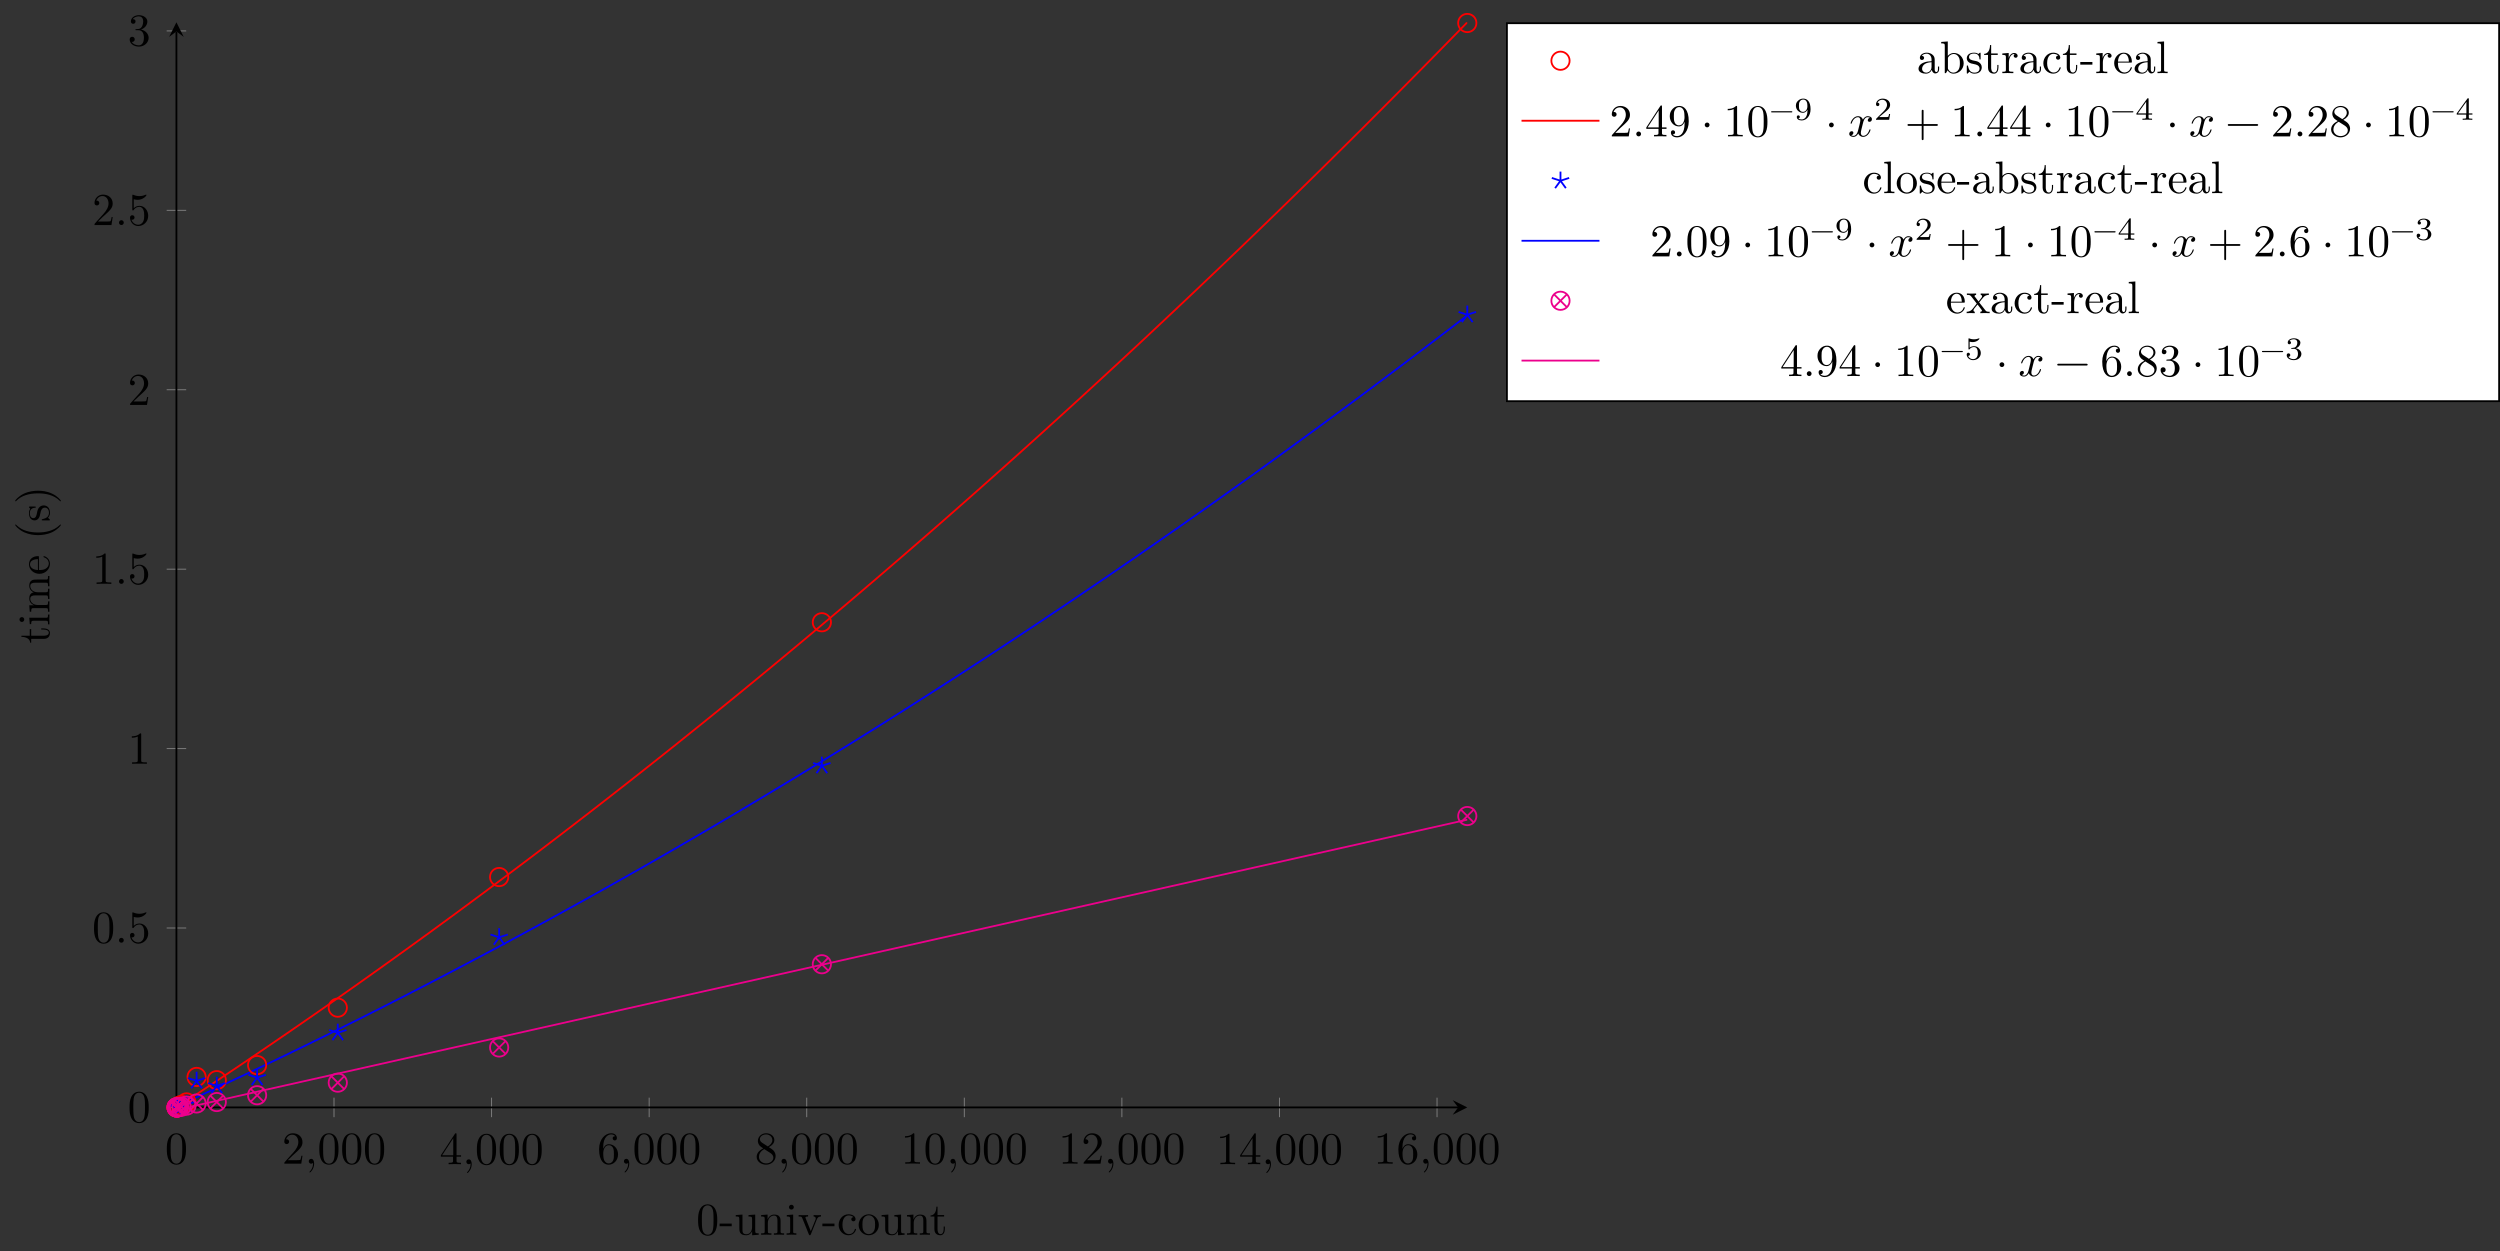 <?xml version="1.0" encoding="UTF-8"?>
<svg xmlns="http://www.w3.org/2000/svg" xmlns:xlink="http://www.w3.org/1999/xlink" width="545.559pt" height="272.994pt" viewBox="0 0 545.559 272.994" version="1.1">
<rect x="0" y="0" width="545.559" height="272.994" fill="#333333" stroke="none"/>
<defs>
<g>
<symbol overflow="visible" id="glyph0-0">
<path style="stroke:none;" d=""/>
</symbol>
<symbol overflow="visible" id="glyph0-1">
<path style="stroke:none;" d="M 4.578 -3.188 C 4.578 -3.984 4.531 -4.781 4.188 -5.516 C 3.734 -6.484 2.906 -6.641 2.5 -6.641 C 1.891 -6.641 1.172 -6.375 0.75 -5.453 C 0.438 -4.766 0.391 -3.984 0.391 -3.188 C 0.391 -2.438 0.422 -1.547 0.844 -0.781 C 1.266 0.016 2 0.219 2.484 0.219 C 3.016 0.219 3.781 0.016 4.219 -0.938 C 4.531 -1.625 4.578 -2.406 4.578 -3.188 Z M 3.766 -3.312 C 3.766 -2.562 3.766 -1.891 3.656 -1.25 C 3.5 -0.297 2.938 0 2.484 0 C 2.094 0 1.5 -0.25 1.328 -1.203 C 1.219 -1.797 1.219 -2.719 1.219 -3.312 C 1.219 -3.953 1.219 -4.609 1.297 -5.141 C 1.484 -6.328 2.234 -6.422 2.484 -6.422 C 2.812 -6.422 3.469 -6.234 3.656 -5.25 C 3.766 -4.688 3.766 -3.938 3.766 -3.312 Z M 3.766 -3.312 "/>
</symbol>
<symbol overflow="visible" id="glyph0-2">
<path style="stroke:none;" d="M 4.469 -1.734 L 4.234 -1.734 C 4.172 -1.438 4.109 -1 4 -0.844 C 3.938 -0.766 3.281 -0.766 3.062 -0.766 L 1.266 -0.766 L 2.328 -1.797 C 3.875 -3.172 4.469 -3.703 4.469 -4.703 C 4.469 -5.844 3.578 -6.641 2.359 -6.641 C 1.234 -6.641 0.5 -5.719 0.5 -4.828 C 0.5 -4.281 1 -4.281 1.031 -4.281 C 1.203 -4.281 1.547 -4.391 1.547 -4.812 C 1.547 -5.062 1.359 -5.328 1.016 -5.328 C 0.938 -5.328 0.922 -5.328 0.891 -5.312 C 1.109 -5.969 1.656 -6.328 2.234 -6.328 C 3.141 -6.328 3.562 -5.516 3.562 -4.703 C 3.562 -3.906 3.078 -3.125 2.516 -2.5 L 0.609 -0.375 C 0.5 -0.266 0.5 -0.234 0.5 0 L 4.203 0 Z M 4.469 -1.734 "/>
</symbol>
<symbol overflow="visible" id="glyph0-3">
<path style="stroke:none;" d="M 2.031 -0.016 C 2.031 -0.672 1.781 -1.062 1.391 -1.062 C 1.062 -1.062 0.859 -0.812 0.859 -0.531 C 0.859 -0.266 1.062 0 1.391 0 C 1.5 0 1.641 -0.047 1.734 -0.125 C 1.766 -0.156 1.781 -0.156 1.781 -0.156 C 1.781 -0.156 1.797 -0.156 1.797 -0.016 C 1.797 0.734 1.453 1.328 1.125 1.656 C 1.016 1.766 1.016 1.781 1.016 1.812 C 1.016 1.891 1.062 1.922 1.109 1.922 C 1.219 1.922 2.031 1.156 2.031 -0.016 Z M 2.031 -0.016 "/>
</symbol>
<symbol overflow="visible" id="glyph0-4">
<path style="stroke:none;" d="M 4.688 -1.641 L 4.688 -1.953 L 3.703 -1.953 L 3.703 -6.484 C 3.703 -6.688 3.703 -6.75 3.531 -6.75 C 3.453 -6.75 3.422 -6.75 3.344 -6.625 L 0.281 -1.953 L 0.281 -1.641 L 2.938 -1.641 L 2.938 -0.781 C 2.938 -0.422 2.906 -0.312 2.172 -0.312 L 1.969 -0.312 L 1.969 0 C 2.375 -0.031 2.891 -0.031 3.312 -0.031 C 3.734 -0.031 4.25 -0.031 4.672 0 L 4.672 -0.312 L 4.453 -0.312 C 3.719 -0.312 3.703 -0.422 3.703 -0.781 L 3.703 -1.641 Z M 2.984 -1.953 L 0.562 -1.953 L 2.984 -5.672 Z M 2.984 -1.953 "/>
</symbol>
<symbol overflow="visible" id="glyph0-5">
<path style="stroke:none;" d="M 4.562 -2.031 C 4.562 -3.297 3.672 -4.25 2.562 -4.25 C 1.891 -4.25 1.516 -3.75 1.312 -3.266 L 1.312 -3.516 C 1.312 -6.031 2.547 -6.391 3.062 -6.391 C 3.297 -6.391 3.719 -6.328 3.938 -5.984 C 3.781 -5.984 3.391 -5.984 3.391 -5.547 C 3.391 -5.234 3.625 -5.078 3.844 -5.078 C 4 -5.078 4.312 -5.172 4.312 -5.562 C 4.312 -6.156 3.875 -6.641 3.047 -6.641 C 1.766 -6.641 0.422 -5.359 0.422 -3.156 C 0.422 -0.484 1.578 0.219 2.5 0.219 C 3.609 0.219 4.562 -0.719 4.562 -2.031 Z M 3.656 -2.047 C 3.656 -1.562 3.656 -1.062 3.484 -0.703 C 3.188 -0.109 2.734 -0.062 2.5 -0.062 C 1.875 -0.062 1.578 -0.656 1.516 -0.812 C 1.328 -1.281 1.328 -2.078 1.328 -2.25 C 1.328 -3.031 1.656 -4.031 2.547 -4.031 C 2.719 -4.031 3.172 -4.031 3.484 -3.406 C 3.656 -3.047 3.656 -2.531 3.656 -2.047 Z M 3.656 -2.047 "/>
</symbol>
<symbol overflow="visible" id="glyph0-6">
<path style="stroke:none;" d="M 4.562 -1.672 C 4.562 -2.031 4.453 -2.484 4.062 -2.906 C 3.875 -3.109 3.719 -3.203 3.078 -3.609 C 3.797 -3.984 4.281 -4.5 4.281 -5.156 C 4.281 -6.078 3.406 -6.641 2.5 -6.641 C 1.5 -6.641 0.688 -5.906 0.688 -4.969 C 0.688 -4.797 0.703 -4.344 1.125 -3.875 C 1.234 -3.766 1.609 -3.516 1.859 -3.344 C 1.281 -3.047 0.422 -2.5 0.422 -1.5 C 0.422 -0.453 1.438 0.219 2.484 0.219 C 3.609 0.219 4.562 -0.609 4.562 -1.672 Z M 3.844 -5.156 C 3.844 -4.578 3.453 -4.109 2.859 -3.766 L 1.625 -4.562 C 1.172 -4.859 1.125 -5.188 1.125 -5.359 C 1.125 -5.969 1.781 -6.391 2.484 -6.391 C 3.203 -6.391 3.844 -5.875 3.844 -5.156 Z M 4.062 -1.312 C 4.062 -0.578 3.312 -0.062 2.5 -0.062 C 1.641 -0.062 0.922 -0.672 0.922 -1.5 C 0.922 -2.078 1.234 -2.719 2.078 -3.188 L 3.312 -2.406 C 3.594 -2.219 4.062 -1.922 4.062 -1.312 Z M 4.062 -1.312 "/>
</symbol>
<symbol overflow="visible" id="glyph0-7">
<path style="stroke:none;" d="M 4.172 0 L 4.172 -0.312 L 3.859 -0.312 C 2.953 -0.312 2.938 -0.422 2.938 -0.781 L 2.938 -6.375 C 2.938 -6.625 2.938 -6.641 2.703 -6.641 C 2.078 -6 1.203 -6 0.891 -6 L 0.891 -5.688 C 1.094 -5.688 1.672 -5.688 2.188 -5.953 L 2.188 -0.781 C 2.188 -0.422 2.156 -0.312 1.266 -0.312 L 0.953 -0.312 L 0.953 0 C 1.297 -0.031 2.156 -0.031 2.562 -0.031 C 2.953 -0.031 3.828 -0.031 4.172 0 Z M 4.172 0 "/>
</symbol>
<symbol overflow="visible" id="glyph0-8">
<path style="stroke:none;" d="M 1.906 -0.531 C 1.906 -0.812 1.672 -1.062 1.391 -1.062 C 1.094 -1.062 0.859 -0.812 0.859 -0.531 C 0.859 -0.234 1.094 0 1.391 0 C 1.672 0 1.906 -0.234 1.906 -0.531 Z M 1.906 -0.531 "/>
</symbol>
<symbol overflow="visible" id="glyph0-9">
<path style="stroke:none;" d="M 4.469 -2 C 4.469 -3.188 3.656 -4.188 2.578 -4.188 C 2.109 -4.188 1.672 -4.031 1.312 -3.672 L 1.312 -5.625 C 1.516 -5.562 1.844 -5.5 2.156 -5.5 C 3.391 -5.5 4.094 -6.406 4.094 -6.531 C 4.094 -6.594 4.062 -6.641 3.984 -6.641 C 3.984 -6.641 3.953 -6.641 3.906 -6.609 C 3.703 -6.516 3.219 -6.312 2.547 -6.312 C 2.156 -6.312 1.688 -6.391 1.219 -6.594 C 1.141 -6.625 1.109 -6.625 1.109 -6.625 C 1 -6.625 1 -6.547 1 -6.391 L 1 -3.438 C 1 -3.266 1 -3.188 1.141 -3.188 C 1.219 -3.188 1.234 -3.203 1.281 -3.266 C 1.391 -3.422 1.75 -3.969 2.562 -3.969 C 3.078 -3.969 3.328 -3.516 3.406 -3.328 C 3.562 -2.953 3.594 -2.578 3.594 -2.078 C 3.594 -1.719 3.594 -1.125 3.344 -0.703 C 3.109 -0.312 2.734 -0.062 2.281 -0.062 C 1.562 -0.062 0.984 -0.594 0.812 -1.172 C 0.844 -1.172 0.875 -1.156 0.984 -1.156 C 1.312 -1.156 1.484 -1.406 1.484 -1.641 C 1.484 -1.891 1.312 -2.141 0.984 -2.141 C 0.844 -2.141 0.5 -2.062 0.5 -1.609 C 0.5 -0.75 1.188 0.219 2.297 0.219 C 3.453 0.219 4.469 -0.734 4.469 -2 Z M 4.469 -2 "/>
</symbol>
<symbol overflow="visible" id="glyph0-10">
<path style="stroke:none;" d="M 4.562 -1.703 C 4.562 -2.516 3.922 -3.297 2.891 -3.516 C 3.703 -3.781 4.281 -4.469 4.281 -5.266 C 4.281 -6.078 3.406 -6.641 2.453 -6.641 C 1.453 -6.641 0.688 -6.047 0.688 -5.281 C 0.688 -4.953 0.906 -4.766 1.203 -4.766 C 1.5 -4.766 1.703 -4.984 1.703 -5.281 C 1.703 -5.766 1.234 -5.766 1.094 -5.766 C 1.391 -6.266 2.047 -6.391 2.406 -6.391 C 2.828 -6.391 3.375 -6.172 3.375 -5.281 C 3.375 -5.156 3.344 -4.578 3.094 -4.141 C 2.797 -3.656 2.453 -3.625 2.203 -3.625 C 2.125 -3.609 1.891 -3.594 1.812 -3.594 C 1.734 -3.578 1.672 -3.562 1.672 -3.469 C 1.672 -3.359 1.734 -3.359 1.906 -3.359 L 2.344 -3.359 C 3.156 -3.359 3.531 -2.688 3.531 -1.703 C 3.531 -0.344 2.844 -0.062 2.406 -0.062 C 1.969 -0.062 1.219 -0.234 0.875 -0.812 C 1.219 -0.766 1.531 -0.984 1.531 -1.359 C 1.531 -1.719 1.266 -1.922 0.984 -1.922 C 0.734 -1.922 0.422 -1.781 0.422 -1.344 C 0.422 -0.438 1.344 0.219 2.438 0.219 C 3.656 0.219 4.562 -0.688 4.562 -1.703 Z M 4.562 -1.703 "/>
</symbol>
<symbol overflow="visible" id="glyph0-11">
<path style="stroke:none;" d="M 4.562 -3.281 C 4.562 -5.969 3.406 -6.641 2.516 -6.641 C 1.969 -6.641 1.484 -6.453 1.062 -6.016 C 0.641 -5.562 0.422 -5.141 0.422 -4.391 C 0.422 -3.156 1.297 -2.172 2.406 -2.172 C 3.016 -2.172 3.422 -2.594 3.656 -3.172 L 3.656 -2.844 C 3.656 -0.516 2.625 -0.062 2.047 -0.062 C 1.875 -0.062 1.328 -0.078 1.062 -0.422 C 1.5 -0.422 1.578 -0.703 1.578 -0.875 C 1.578 -1.188 1.344 -1.328 1.125 -1.328 C 0.969 -1.328 0.672 -1.25 0.672 -0.859 C 0.672 -0.188 1.203 0.219 2.047 0.219 C 3.344 0.219 4.562 -1.141 4.562 -3.281 Z M 3.641 -4.203 C 3.641 -3.375 3.297 -2.406 2.422 -2.406 C 2.266 -2.406 1.797 -2.406 1.5 -3.031 C 1.312 -3.406 1.312 -3.891 1.312 -4.391 C 1.312 -4.922 1.312 -5.391 1.531 -5.766 C 1.797 -6.266 2.172 -6.391 2.516 -6.391 C 2.984 -6.391 3.312 -6.047 3.484 -5.609 C 3.594 -5.281 3.641 -4.656 3.641 -4.203 Z M 3.641 -4.203 "/>
</symbol>
<symbol overflow="visible" id="glyph0-12">
<path style="stroke:none;" d="M 1.906 -2.5 C 1.906 -2.781 1.672 -3.016 1.391 -3.016 C 1.094 -3.016 0.859 -2.781 0.859 -2.5 C 0.859 -2.203 1.094 -1.969 1.391 -1.969 C 1.672 -1.969 1.906 -2.203 1.906 -2.5 Z M 1.906 -2.5 "/>
</symbol>
<symbol overflow="visible" id="glyph0-13">
<path style="stroke:none;" d="M 5.25 -3.75 C 5.25 -4.266 4.672 -4.406 4.328 -4.406 C 3.75 -4.406 3.406 -3.875 3.281 -3.656 C 3.031 -4.312 2.5 -4.406 2.203 -4.406 C 1.172 -4.406 0.594 -3.125 0.594 -2.875 C 0.594 -2.766 0.719 -2.766 0.719 -2.766 C 0.797 -2.766 0.828 -2.797 0.844 -2.875 C 1.188 -3.938 1.844 -4.188 2.188 -4.188 C 2.375 -4.188 2.719 -4.094 2.719 -3.516 C 2.719 -3.203 2.547 -2.547 2.188 -1.141 C 2.031 -0.531 1.672 -0.109 1.234 -0.109 C 1.172 -0.109 0.953 -0.109 0.734 -0.234 C 0.984 -0.297 1.203 -0.5 1.203 -0.781 C 1.203 -1.047 0.984 -1.125 0.844 -1.125 C 0.531 -1.125 0.297 -0.875 0.297 -0.547 C 0.297 -0.094 0.781 0.109 1.219 0.109 C 1.891 0.109 2.25 -0.594 2.266 -0.641 C 2.391 -0.281 2.75 0.109 3.344 0.109 C 4.375 0.109 4.938 -1.172 4.938 -1.422 C 4.938 -1.531 4.859 -1.531 4.828 -1.531 C 4.734 -1.531 4.719 -1.484 4.688 -1.422 C 4.359 -0.344 3.688 -0.109 3.375 -0.109 C 2.984 -0.109 2.828 -0.422 2.828 -0.766 C 2.828 -0.984 2.875 -1.203 2.984 -1.641 L 3.328 -3.016 C 3.391 -3.266 3.625 -4.188 4.312 -4.188 C 4.359 -4.188 4.609 -4.188 4.812 -4.062 C 4.531 -4 4.344 -3.766 4.344 -3.516 C 4.344 -3.359 4.453 -3.172 4.719 -3.172 C 4.938 -3.172 5.25 -3.344 5.25 -3.75 Z M 5.25 -3.75 "/>
</symbol>
<symbol overflow="visible" id="glyph0-14">
<path style="stroke:none;" d="M 7.203 -2.5 C 7.203 -2.609 7.109 -2.688 7 -2.688 L 4.078 -2.688 L 4.078 -5.609 C 4.078 -5.719 3.984 -5.812 3.875 -5.812 C 3.766 -5.812 3.672 -5.719 3.672 -5.609 L 3.672 -2.688 L 0.75 -2.688 C 0.641 -2.688 0.562 -2.609 0.562 -2.5 C 0.562 -2.375 0.641 -2.297 0.75 -2.297 L 3.672 -2.297 L 3.672 0.625 C 3.672 0.734 3.766 0.828 3.875 0.828 C 3.984 0.828 4.078 0.734 4.078 0.625 L 4.078 -2.297 L 7 -2.297 C 7.109 -2.297 7.203 -2.375 7.203 -2.5 Z M 7.203 -2.5 "/>
</symbol>
<symbol overflow="visible" id="glyph0-15">
<path style="stroke:none;" d="M 7.203 -2.5 C 7.203 -2.609 7.109 -2.688 7 -2.688 L 0.75 -2.688 C 0.641 -2.688 0.562 -2.609 0.562 -2.5 C 0.562 -2.375 0.641 -2.297 0.75 -2.297 L 7 -2.297 C 7.109 -2.297 7.203 -2.375 7.203 -2.5 Z M 7.203 -2.5 "/>
</symbol>
<symbol overflow="visible" id="glyph1-0">
<path style="stroke:none;" d=""/>
</symbol>
<symbol overflow="visible" id="glyph1-1">
<path style="stroke:none;" d="M 4.578 -3.188 C 4.578 -3.984 4.531 -4.781 4.188 -5.516 C 3.734 -6.484 2.906 -6.641 2.5 -6.641 C 1.891 -6.641 1.172 -6.375 0.75 -5.453 C 0.438 -4.766 0.391 -3.984 0.391 -3.188 C 0.391 -2.438 0.422 -1.547 0.844 -0.781 C 1.266 0.016 2 0.219 2.484 0.219 C 3.016 0.219 3.781 0.016 4.219 -0.938 C 4.531 -1.625 4.578 -2.406 4.578 -3.188 Z M 3.766 -3.312 C 3.766 -2.562 3.766 -1.891 3.656 -1.25 C 3.5 -0.297 2.938 0 2.484 0 C 2.094 0 1.5 -0.25 1.328 -1.203 C 1.219 -1.797 1.219 -2.719 1.219 -3.312 C 1.219 -3.953 1.219 -4.609 1.297 -5.141 C 1.484 -6.328 2.234 -6.422 2.484 -6.422 C 2.812 -6.422 3.469 -6.234 3.656 -5.25 C 3.766 -4.688 3.766 -3.938 3.766 -3.312 Z M 3.766 -3.312 "/>
</symbol>
<symbol overflow="visible" id="glyph1-2">
<path style="stroke:none;" d="M 2.75 -1.859 L 2.75 -2.438 L 0.109 -2.438 L 0.109 -1.859 Z M 2.75 -1.859 "/>
</symbol>
<symbol overflow="visible" id="glyph1-3">
<path style="stroke:none;" d="M 5.328 0 L 5.328 -0.312 C 4.641 -0.312 4.562 -0.375 4.562 -0.875 L 4.562 -4.406 L 3.094 -4.297 L 3.094 -3.984 C 3.781 -3.984 3.875 -3.922 3.875 -3.422 L 3.875 -1.656 C 3.875 -0.781 3.391 -0.109 2.656 -0.109 C 1.828 -0.109 1.781 -0.578 1.781 -1.094 L 1.781 -4.406 L 0.312 -4.297 L 0.312 -3.984 C 1.094 -3.984 1.094 -3.953 1.094 -3.078 L 1.094 -1.578 C 1.094 -0.797 1.094 0.109 2.609 0.109 C 3.172 0.109 3.609 -0.172 3.891 -0.781 L 3.891 0.109 Z M 5.328 0 "/>
</symbol>
<symbol overflow="visible" id="glyph1-4">
<path style="stroke:none;" d="M 5.328 0 L 5.328 -0.312 C 4.812 -0.312 4.562 -0.312 4.562 -0.609 L 4.562 -2.516 C 4.562 -3.375 4.562 -3.672 4.25 -4.031 C 4.109 -4.203 3.781 -4.406 3.203 -4.406 C 2.469 -4.406 2 -3.984 1.719 -3.359 L 1.719 -4.406 L 0.312 -4.297 L 0.312 -3.984 C 1.016 -3.984 1.094 -3.922 1.094 -3.422 L 1.094 -0.75 C 1.094 -0.312 0.984 -0.312 0.312 -0.312 L 0.312 0 L 1.453 -0.031 L 2.562 0 L 2.562 -0.312 C 1.891 -0.312 1.781 -0.312 1.781 -0.75 L 1.781 -2.594 C 1.781 -3.625 2.5 -4.188 3.125 -4.188 C 3.766 -4.188 3.875 -3.656 3.875 -3.078 L 3.875 -0.75 C 3.875 -0.312 3.766 -0.312 3.094 -0.312 L 3.094 0 L 4.219 -0.031 Z M 5.328 0 "/>
</symbol>
<symbol overflow="visible" id="glyph1-5">
<path style="stroke:none;" d="M 2.469 0 L 2.469 -0.312 C 1.797 -0.312 1.766 -0.359 1.766 -0.75 L 1.766 -4.406 L 0.375 -4.297 L 0.375 -3.984 C 1.016 -3.984 1.109 -3.922 1.109 -3.438 L 1.109 -0.75 C 1.109 -0.312 1 -0.312 0.328 -0.312 L 0.328 0 L 1.422 -0.031 C 1.781 -0.031 2.125 -0.016 2.469 0 Z M 1.906 -6.016 C 1.906 -6.297 1.688 -6.547 1.391 -6.547 C 1.047 -6.547 0.844 -6.266 0.844 -6.016 C 0.844 -5.75 1.078 -5.5 1.375 -5.5 C 1.719 -5.5 1.906 -5.766 1.906 -6.016 Z M 1.906 -6.016 "/>
</symbol>
<symbol overflow="visible" id="glyph1-6">
<path style="stroke:none;" d="M 5.062 -3.984 L 5.062 -4.297 C 4.828 -4.281 4.547 -4.266 4.312 -4.266 L 3.453 -4.297 L 3.453 -3.984 C 3.812 -3.984 3.922 -3.75 3.922 -3.562 C 3.922 -3.469 3.906 -3.422 3.875 -3.312 L 2.844 -0.781 L 1.734 -3.562 C 1.672 -3.688 1.672 -3.734 1.672 -3.734 C 1.672 -3.984 2.062 -3.984 2.25 -3.984 L 2.25 -4.297 L 1.156 -4.266 C 0.891 -4.266 0.484 -4.281 0.188 -4.297 L 0.188 -3.984 C 0.812 -3.984 0.859 -3.922 0.984 -3.625 L 2.422 -0.078 C 2.484 0.062 2.5 0.109 2.625 0.109 C 2.766 0.109 2.797 0.016 2.844 -0.078 L 4.141 -3.312 C 4.234 -3.547 4.406 -3.984 5.062 -3.984 Z M 5.062 -3.984 "/>
</symbol>
<symbol overflow="visible" id="glyph1-7">
<path style="stroke:none;" d="M 4.141 -1.188 C 4.141 -1.281 4.031 -1.281 4 -1.281 C 3.922 -1.281 3.891 -1.25 3.875 -1.188 C 3.594 -0.266 2.938 -0.141 2.578 -0.141 C 2.047 -0.141 1.172 -0.562 1.172 -2.172 C 1.172 -3.797 1.984 -4.219 2.516 -4.219 C 2.609 -4.219 3.234 -4.203 3.578 -3.844 C 3.172 -3.812 3.109 -3.516 3.109 -3.391 C 3.109 -3.125 3.297 -2.938 3.562 -2.938 C 3.828 -2.938 4.031 -3.094 4.031 -3.406 C 4.031 -4.078 3.266 -4.469 2.5 -4.469 C 1.25 -4.469 0.344 -3.391 0.344 -2.156 C 0.344 -0.875 1.328 0.109 2.484 0.109 C 3.812 0.109 4.141 -1.094 4.141 -1.188 Z M 4.141 -1.188 "/>
</symbol>
<symbol overflow="visible" id="glyph1-8">
<path style="stroke:none;" d="M 4.688 -2.141 C 4.688 -3.406 3.703 -4.469 2.5 -4.469 C 1.25 -4.469 0.281 -3.375 0.281 -2.141 C 0.281 -0.844 1.312 0.109 2.484 0.109 C 3.688 0.109 4.688 -0.875 4.688 -2.141 Z M 3.875 -2.219 C 3.875 -1.859 3.875 -1.312 3.656 -0.875 C 3.422 -0.422 2.984 -0.141 2.5 -0.141 C 2.062 -0.141 1.625 -0.344 1.359 -0.812 C 1.109 -1.25 1.109 -1.859 1.109 -2.219 C 1.109 -2.609 1.109 -3.141 1.344 -3.578 C 1.609 -4.031 2.078 -4.25 2.484 -4.25 C 2.922 -4.25 3.344 -4.031 3.609 -3.594 C 3.875 -3.172 3.875 -2.594 3.875 -2.219 Z M 3.875 -2.219 "/>
</symbol>
<symbol overflow="visible" id="glyph1-9">
<path style="stroke:none;" d="M 3.312 -1.234 L 3.312 -1.797 L 3.062 -1.797 L 3.062 -1.25 C 3.062 -0.516 2.766 -0.141 2.391 -0.141 C 1.719 -0.141 1.719 -1.047 1.719 -1.219 L 1.719 -3.984 L 3.156 -3.984 L 3.156 -4.297 L 1.719 -4.297 L 1.719 -6.125 L 1.469 -6.125 C 1.469 -5.312 1.172 -4.25 0.188 -4.203 L 0.188 -3.984 L 1.031 -3.984 L 1.031 -1.234 C 1.031 -0.016 1.969 0.109 2.328 0.109 C 3.031 0.109 3.312 -0.594 3.312 -1.234 Z M 3.312 -1.234 "/>
</symbol>
<symbol overflow="visible" id="glyph1-10">
<path style="stroke:none;" d="M 4.812 -0.891 L 4.812 -1.453 L 4.562 -1.453 L 4.562 -0.891 C 4.562 -0.312 4.312 -0.25 4.203 -0.25 C 3.875 -0.25 3.844 -0.703 3.844 -0.75 L 3.844 -2.734 C 3.844 -3.156 3.844 -3.547 3.484 -3.922 C 3.094 -4.312 2.594 -4.469 2.109 -4.469 C 1.297 -4.469 0.609 -4 0.609 -3.344 C 0.609 -3.047 0.812 -2.875 1.062 -2.875 C 1.344 -2.875 1.531 -3.078 1.531 -3.328 C 1.531 -3.453 1.469 -3.781 1.016 -3.781 C 1.281 -4.141 1.781 -4.25 2.094 -4.25 C 2.578 -4.25 3.156 -3.859 3.156 -2.969 L 3.156 -2.609 C 2.641 -2.578 1.938 -2.547 1.312 -2.25 C 0.562 -1.906 0.312 -1.391 0.312 -0.953 C 0.312 -0.141 1.281 0.109 1.906 0.109 C 2.578 0.109 3.031 -0.297 3.219 -0.75 C 3.266 -0.359 3.531 0.062 4 0.062 C 4.203 0.062 4.812 -0.078 4.812 -0.891 Z M 3.156 -1.391 C 3.156 -0.453 2.438 -0.109 1.984 -0.109 C 1.5 -0.109 1.094 -0.453 1.094 -0.953 C 1.094 -1.5 1.5 -2.328 3.156 -2.391 Z M 3.156 -1.391 "/>
</symbol>
<symbol overflow="visible" id="glyph1-11">
<path style="stroke:none;" d="M 5.188 -2.156 C 5.188 -3.422 4.219 -4.406 3.078 -4.406 C 2.297 -4.406 1.875 -3.938 1.719 -3.766 L 1.719 -6.922 L 0.281 -6.812 L 0.281 -6.5 C 0.984 -6.5 1.062 -6.438 1.062 -5.938 L 1.062 0 L 1.312 0 L 1.672 -0.625 C 1.812 -0.391 2.234 0.109 2.969 0.109 C 4.156 0.109 5.188 -0.875 5.188 -2.156 Z M 4.359 -2.156 C 4.359 -1.797 4.344 -1.203 4.062 -0.75 C 3.844 -0.438 3.469 -0.109 2.938 -0.109 C 2.484 -0.109 2.125 -0.344 1.891 -0.719 C 1.75 -0.922 1.75 -0.953 1.75 -1.141 L 1.75 -3.188 C 1.75 -3.375 1.75 -3.391 1.859 -3.547 C 2.25 -4.109 2.797 -4.188 3.031 -4.188 C 3.484 -4.188 3.844 -3.922 4.078 -3.547 C 4.344 -3.141 4.359 -2.578 4.359 -2.156 Z M 4.359 -2.156 "/>
</symbol>
<symbol overflow="visible" id="glyph1-12">
<path style="stroke:none;" d="M 3.594 -1.281 C 3.594 -1.797 3.297 -2.109 3.172 -2.219 C 2.844 -2.547 2.453 -2.625 2.031 -2.703 C 1.469 -2.812 0.812 -2.938 0.812 -3.516 C 0.812 -3.875 1.062 -4.281 1.922 -4.281 C 3.016 -4.281 3.078 -3.375 3.094 -3.078 C 3.094 -2.984 3.203 -2.984 3.203 -2.984 C 3.344 -2.984 3.344 -3.031 3.344 -3.219 L 3.344 -4.234 C 3.344 -4.391 3.344 -4.469 3.234 -4.469 C 3.188 -4.469 3.156 -4.469 3.031 -4.344 C 3 -4.312 2.906 -4.219 2.859 -4.188 C 2.484 -4.469 2.078 -4.469 1.922 -4.469 C 0.703 -4.469 0.328 -3.797 0.328 -3.234 C 0.328 -2.891 0.484 -2.609 0.75 -2.391 C 1.078 -2.141 1.359 -2.078 2.078 -1.938 C 2.297 -1.891 3.109 -1.734 3.109 -1.016 C 3.109 -0.516 2.766 -0.109 1.984 -0.109 C 1.141 -0.109 0.781 -0.672 0.594 -1.531 C 0.562 -1.656 0.562 -1.688 0.453 -1.688 C 0.328 -1.688 0.328 -1.625 0.328 -1.453 L 0.328 -0.125 C 0.328 0.047 0.328 0.109 0.438 0.109 C 0.484 0.109 0.5 0.094 0.688 -0.094 C 0.703 -0.109 0.703 -0.125 0.891 -0.312 C 1.328 0.094 1.781 0.109 1.984 0.109 C 3.125 0.109 3.594 -0.562 3.594 -1.281 Z M 3.594 -1.281 "/>
</symbol>
<symbol overflow="visible" id="glyph1-13">
<path style="stroke:none;" d="M 3.625 -3.797 C 3.625 -4.109 3.312 -4.406 2.891 -4.406 C 2.156 -4.406 1.797 -3.734 1.672 -3.312 L 1.672 -4.406 L 0.281 -4.297 L 0.281 -3.984 C 0.984 -3.984 1.062 -3.922 1.062 -3.422 L 1.062 -0.75 C 1.062 -0.312 0.953 -0.312 0.281 -0.312 L 0.281 0 L 1.422 -0.031 C 1.812 -0.031 2.281 -0.031 2.688 0 L 2.688 -0.312 L 2.469 -0.312 C 1.734 -0.312 1.719 -0.422 1.719 -0.781 L 1.719 -2.312 C 1.719 -3.297 2.141 -4.188 2.891 -4.188 C 2.953 -4.188 2.984 -4.188 3 -4.172 C 2.969 -4.172 2.766 -4.047 2.766 -3.781 C 2.766 -3.516 2.984 -3.359 3.203 -3.359 C 3.375 -3.359 3.625 -3.484 3.625 -3.797 Z M 3.625 -3.797 "/>
</symbol>
<symbol overflow="visible" id="glyph1-14">
<path style="stroke:none;" d="M 4.141 -1.188 C 4.141 -1.281 4.062 -1.312 4 -1.312 C 3.922 -1.312 3.891 -1.25 3.875 -1.172 C 3.531 -0.141 2.625 -0.141 2.531 -0.141 C 2.031 -0.141 1.641 -0.438 1.406 -0.812 C 1.109 -1.281 1.109 -1.938 1.109 -2.297 L 3.891 -2.297 C 4.109 -2.297 4.141 -2.297 4.141 -2.516 C 4.141 -3.5 3.594 -4.469 2.359 -4.469 C 1.203 -4.469 0.281 -3.438 0.281 -2.188 C 0.281 -0.859 1.328 0.109 2.469 0.109 C 3.688 0.109 4.141 -1 4.141 -1.188 Z M 3.484 -2.516 L 1.109 -2.516 C 1.172 -4 2.016 -4.25 2.359 -4.25 C 3.375 -4.25 3.484 -2.906 3.484 -2.516 Z M 3.484 -2.516 "/>
</symbol>
<symbol overflow="visible" id="glyph1-15">
<path style="stroke:none;" d="M 2.547 0 L 2.547 -0.312 C 1.875 -0.312 1.766 -0.312 1.766 -0.75 L 1.766 -6.922 L 0.328 -6.812 L 0.328 -6.5 C 1.031 -6.5 1.109 -6.438 1.109 -5.938 L 1.109 -0.75 C 1.109 -0.312 1 -0.312 0.328 -0.312 L 0.328 0 L 1.438 -0.031 Z M 2.547 0 "/>
</symbol>
<symbol overflow="visible" id="glyph1-16">
<path style="stroke:none;" d="M 5.141 0 L 5.141 -0.312 C 4.609 -0.312 4.422 -0.328 4.203 -0.625 L 2.859 -2.344 C 3.156 -2.719 3.531 -3.203 3.781 -3.469 C 4.094 -3.828 4.5 -3.984 4.969 -3.984 L 4.969 -4.297 C 4.703 -4.281 4.406 -4.266 4.141 -4.266 C 3.844 -4.266 3.312 -4.281 3.188 -4.297 L 3.188 -3.984 C 3.406 -3.969 3.484 -3.844 3.484 -3.672 C 3.484 -3.516 3.375 -3.391 3.328 -3.328 L 2.719 -2.547 L 1.938 -3.562 C 1.844 -3.656 1.844 -3.672 1.844 -3.734 C 1.844 -3.891 2 -3.984 2.188 -3.984 L 2.188 -4.297 L 1.109 -4.266 C 0.906 -4.266 0.438 -4.281 0.172 -4.297 L 0.172 -3.984 C 0.875 -3.984 0.875 -3.984 1.344 -3.375 L 2.328 -2.094 C 1.859 -1.5 1.859 -1.469 1.391 -0.906 C 0.922 -0.328 0.328 -0.312 0.125 -0.312 L 0.125 0 C 0.375 -0.016 0.688 -0.031 0.953 -0.031 L 1.891 0 L 1.891 -0.312 C 1.672 -0.344 1.609 -0.469 1.609 -0.625 C 1.609 -0.844 1.891 -1.172 2.5 -1.891 L 3.266 -0.891 C 3.344 -0.781 3.469 -0.625 3.469 -0.562 C 3.469 -0.469 3.375 -0.312 3.109 -0.312 L 3.109 0 L 4.188 -0.031 C 4.453 -0.031 4.844 -0.016 5.141 0 Z M 5.141 0 "/>
</symbol>
<symbol overflow="visible" id="glyph2-0">
<path style="stroke:none;" d=""/>
</symbol>
<symbol overflow="visible" id="glyph2-1">
<path style="stroke:none;" d="M -1.234 -3.312 L -1.797 -3.312 L -1.797 -3.062 L -1.25 -3.062 C -0.516 -3.062 -0.141 -2.766 -0.141 -2.391 C -0.141 -1.719 -1.047 -1.719 -1.219 -1.719 L -3.984 -1.719 L -3.984 -3.156 L -4.297 -3.156 L -4.297 -1.719 L -6.125 -1.719 L -6.125 -1.469 C -5.312 -1.469 -4.25 -1.172 -4.203 -0.188 L -3.984 -0.188 L -3.984 -1.031 L -1.234 -1.031 C -0.016 -1.031 0.109 -1.969 0.109 -2.328 C 0.109 -3.031 -0.594 -3.312 -1.234 -3.312 Z M -1.234 -3.312 "/>
</symbol>
<symbol overflow="visible" id="glyph2-2">
<path style="stroke:none;" d="M 0 -2.469 L -0.312 -2.469 C -0.312 -1.797 -0.359 -1.766 -0.75 -1.766 L -4.406 -1.766 L -4.297 -0.375 L -3.984 -0.375 C -3.984 -1.016 -3.922 -1.109 -3.438 -1.109 L -0.75 -1.109 C -0.312 -1.109 -0.312 -1 -0.312 -0.328 L 0 -0.328 L -0.031 -1.422 C -0.031 -1.781 -0.016 -2.125 0 -2.469 Z M -6.016 -1.906 C -6.297 -1.906 -6.547 -1.688 -6.547 -1.391 C -6.547 -1.047 -6.266 -0.844 -6.016 -0.844 C -5.75 -0.844 -5.5 -1.078 -5.5 -1.375 C -5.5 -1.719 -5.766 -1.906 -6.016 -1.906 Z M -6.016 -1.906 "/>
</symbol>
<symbol overflow="visible" id="glyph2-3">
<path style="stroke:none;" d="M 0 -8.109 L -0.312 -8.109 C -0.312 -7.594 -0.312 -7.344 -0.609 -7.328 L -2.516 -7.328 C -3.375 -7.328 -3.672 -7.328 -4.031 -7.016 C -4.203 -6.875 -4.406 -6.547 -4.406 -5.969 C -4.406 -5.141 -3.812 -4.688 -3.422 -4.531 C -4.297 -4.391 -4.406 -3.656 -4.406 -3.203 C -4.406 -2.469 -3.984 -2 -3.359 -1.719 L -4.406 -1.719 L -4.297 -0.312 L -3.984 -0.312 C -3.984 -1.016 -3.922 -1.094 -3.422 -1.094 L -0.75 -1.094 C -0.312 -1.094 -0.312 -0.984 -0.312 -0.312 L 0 -0.312 L -0.031 -1.453 L 0 -2.562 L -0.312 -2.562 C -0.312 -1.891 -0.312 -1.781 -0.75 -1.781 L -2.594 -1.781 C -3.625 -1.781 -4.188 -2.5 -4.188 -3.125 C -4.188 -3.766 -3.656 -3.875 -3.078 -3.875 L -0.75 -3.875 C -0.312 -3.875 -0.312 -3.766 -0.312 -3.094 L 0 -3.094 L -0.031 -4.219 L 0 -5.328 L -0.312 -5.328 C -0.312 -4.672 -0.312 -4.562 -0.75 -4.562 L -2.594 -4.562 C -3.625 -4.562 -4.188 -5.266 -4.188 -5.906 C -4.188 -6.531 -3.656 -6.641 -3.078 -6.641 L -0.75 -6.641 C -0.312 -6.641 -0.312 -6.531 -0.312 -5.859 L 0 -5.859 L -0.031 -6.984 Z M 0 -8.109 "/>
</symbol>
<symbol overflow="visible" id="glyph2-4">
<path style="stroke:none;" d="M -1.188 -4.141 C -1.281 -4.141 -1.312 -4.062 -1.312 -4 C -1.312 -3.922 -1.25 -3.891 -1.172 -3.875 C -0.141 -3.531 -0.141 -2.625 -0.141 -2.531 C -0.141 -2.031 -0.438 -1.641 -0.812 -1.406 C -1.281 -1.109 -1.938 -1.109 -2.297 -1.109 L -2.297 -3.891 C -2.297 -4.109 -2.297 -4.141 -2.516 -4.141 C -3.5 -4.141 -4.469 -3.594 -4.469 -2.359 C -4.469 -1.203 -3.438 -0.281 -2.188 -0.281 C -0.859 -0.281 0.109 -1.328 0.109 -2.469 C 0.109 -3.688 -1 -4.141 -1.188 -4.141 Z M -2.516 -3.484 L -2.516 -1.109 C -4 -1.172 -4.25 -2.016 -4.25 -2.359 C -4.25 -3.375 -2.906 -3.484 -2.516 -3.484 Z M -2.516 -3.484 "/>
</symbol>
<symbol overflow="visible" id="glyph2-5">
<path style="stroke:none;" d="M 2.391 -3.297 C 2.359 -3.297 2.344 -3.297 2.172 -3.125 C 0.922 -1.891 -0.969 -1.562 -2.5 -1.562 C -4.234 -1.562 -5.969 -1.938 -7.203 -3.172 C -7.328 -3.297 -7.344 -3.297 -7.375 -3.297 C -7.453 -3.297 -7.484 -3.266 -7.484 -3.203 C -7.484 -3.094 -6.797 -2.203 -5.531 -1.609 C -4.438 -1.109 -3.328 -0.984 -2.5 -0.984 C -1.719 -0.984 -0.516 -1.094 0.625 -1.641 C 1.844 -2.25 2.5 -3.094 2.5 -3.203 C 2.5 -3.266 2.469 -3.297 2.391 -3.297 Z M 2.391 -3.297 "/>
</symbol>
<symbol overflow="visible" id="glyph2-6">
<path style="stroke:none;" d="M -1.281 -3.594 C -1.797 -3.594 -2.109 -3.297 -2.219 -3.172 C -2.547 -2.844 -2.625 -2.453 -2.703 -2.031 C -2.812 -1.469 -2.938 -0.812 -3.516 -0.812 C -3.875 -0.812 -4.281 -1.062 -4.281 -1.922 C -4.281 -3.016 -3.375 -3.078 -3.078 -3.094 C -2.984 -3.094 -2.984 -3.203 -2.984 -3.203 C -2.984 -3.344 -3.031 -3.344 -3.219 -3.344 L -4.234 -3.344 C -4.391 -3.344 -4.469 -3.344 -4.469 -3.234 C -4.469 -3.188 -4.469 -3.156 -4.344 -3.031 C -4.312 -3 -4.219 -2.906 -4.188 -2.859 C -4.469 -2.484 -4.469 -2.078 -4.469 -1.922 C -4.469 -0.703 -3.797 -0.328 -3.234 -0.328 C -2.891 -0.328 -2.609 -0.484 -2.391 -0.75 C -2.141 -1.078 -2.078 -1.359 -1.938 -2.078 C -1.891 -2.297 -1.734 -3.109 -1.016 -3.109 C -0.516 -3.109 -0.109 -2.766 -0.109 -1.984 C -0.109 -1.141 -0.672 -0.781 -1.531 -0.594 C -1.656 -0.562 -1.688 -0.562 -1.688 -0.453 C -1.688 -0.328 -1.625 -0.328 -1.453 -0.328 L -0.125 -0.328 C 0.047 -0.328 0.109 -0.328 0.109 -0.438 C 0.109 -0.484 0.094 -0.5 -0.094 -0.688 C -0.109 -0.703 -0.125 -0.703 -0.312 -0.891 C 0.094 -1.328 0.109 -1.781 0.109 -1.984 C 0.109 -3.125 -0.562 -3.594 -1.281 -3.594 Z M -1.281 -3.594 "/>
</symbol>
<symbol overflow="visible" id="glyph2-7">
<path style="stroke:none;" d="M -2.5 -2.875 C -3.266 -2.875 -4.469 -2.766 -5.609 -2.219 C -6.828 -1.625 -7.484 -0.766 -7.484 -0.672 C -7.484 -0.609 -7.438 -0.562 -7.375 -0.562 C -7.344 -0.562 -7.328 -0.562 -7.141 -0.75 C -6.156 -1.734 -4.578 -2.297 -2.5 -2.297 C -0.781 -2.297 0.969 -1.938 2.219 -0.703 C 2.344 -0.562 2.359 -0.562 2.391 -0.562 C 2.453 -0.562 2.5 -0.609 2.5 -0.672 C 2.5 -0.766 1.812 -1.672 0.547 -2.25 C -0.547 -2.766 -1.656 -2.875 -2.5 -2.875 Z M -2.5 -2.875 "/>
</symbol>
<symbol overflow="visible" id="glyph3-0">
<path style="stroke:none;" d=""/>
</symbol>
<symbol overflow="visible" id="glyph3-1">
<path style="stroke:none;" d="M 5.031 -1.734 C 5.031 -1.812 4.969 -1.875 4.891 -1.875 L 0.531 -1.875 C 0.453 -1.875 0.391 -1.812 0.391 -1.734 C 0.391 -1.672 0.453 -1.609 0.531 -1.609 L 4.891 -1.609 C 4.969 -1.609 5.031 -1.672 5.031 -1.734 Z M 5.031 -1.734 "/>
</symbol>
<symbol overflow="visible" id="glyph3-2">
<path style="stroke:none;" d="M 3.578 -2.297 C 3.578 -4.016 2.812 -4.625 2 -4.625 C 1.766 -4.625 1.297 -4.594 0.891 -4.203 C 0.656 -3.969 0.375 -3.703 0.375 -3.078 C 0.375 -2.188 1.078 -1.531 1.891 -1.531 C 2.453 -1.531 2.75 -1.906 2.906 -2.219 L 2.906 -2.078 C 2.906 -0.344 2.062 -0.078 1.641 -0.078 C 1.484 -0.078 1.109 -0.094 0.922 -0.312 C 1.219 -0.344 1.234 -0.578 1.234 -0.641 C 1.234 -0.812 1.109 -0.969 0.906 -0.969 C 0.703 -0.969 0.578 -0.828 0.578 -0.625 C 0.578 -0.156 0.969 0.141 1.641 0.141 C 2.641 0.141 3.578 -0.797 3.578 -2.297 Z M 2.891 -3 C 2.891 -2.094 2.375 -1.734 1.938 -1.734 C 1.656 -1.734 1.406 -1.812 1.203 -2.141 C 1.047 -2.391 1.047 -2.688 1.047 -3.078 C 1.047 -3.484 1.047 -3.75 1.25 -4.031 C 1.422 -4.281 1.641 -4.422 2 -4.422 C 2.359 -4.422 2.578 -4.203 2.688 -4.016 C 2.875 -3.734 2.891 -3.234 2.891 -3 Z M 2.891 -3 "/>
</symbol>
<symbol overflow="visible" id="glyph3-3">
<path style="stroke:none;" d="M 3.516 -1.266 L 3.281 -1.266 C 3.266 -1.109 3.188 -0.703 3.094 -0.641 C 3.047 -0.594 2.516 -0.594 2.406 -0.594 L 1.125 -0.594 C 1.859 -1.234 2.109 -1.438 2.516 -1.766 C 3.031 -2.172 3.516 -2.609 3.516 -3.266 C 3.516 -4.109 2.781 -4.625 1.891 -4.625 C 1.031 -4.625 0.438 -4.016 0.438 -3.375 C 0.438 -3.031 0.734 -2.984 0.812 -2.984 C 0.969 -2.984 1.172 -3.109 1.172 -3.359 C 1.172 -3.484 1.125 -3.734 0.766 -3.734 C 0.984 -4.219 1.453 -4.375 1.781 -4.375 C 2.484 -4.375 2.844 -3.828 2.844 -3.266 C 2.844 -2.656 2.406 -2.188 2.188 -1.938 L 0.516 -0.266 C 0.438 -0.203 0.438 -0.188 0.438 0 L 3.312 0 Z M 3.516 -1.266 "/>
</symbol>
<symbol overflow="visible" id="glyph3-4">
<path style="stroke:none;" d="M 3.688 -1.141 L 3.688 -1.391 L 2.906 -1.391 L 2.906 -4.5 C 2.906 -4.641 2.906 -4.703 2.766 -4.703 C 2.672 -4.703 2.641 -4.703 2.578 -4.594 L 0.266 -1.391 L 0.266 -1.141 L 2.328 -1.141 L 2.328 -0.578 C 2.328 -0.328 2.328 -0.25 1.75 -0.25 L 1.562 -0.25 L 1.562 0 L 2.609 -0.031 L 3.672 0 L 3.672 -0.25 L 3.484 -0.25 C 2.906 -0.25 2.906 -0.328 2.906 -0.578 L 2.906 -1.141 Z M 2.375 -1.391 L 0.531 -1.391 L 2.375 -3.938 Z M 2.375 -1.391 "/>
</symbol>
<symbol overflow="visible" id="glyph3-5">
<path style="stroke:none;" d="M 3.578 -1.203 C 3.578 -1.75 3.141 -2.297 2.375 -2.453 C 3.094 -2.719 3.359 -3.234 3.359 -3.672 C 3.359 -4.219 2.734 -4.625 1.953 -4.625 C 1.188 -4.625 0.594 -4.25 0.594 -3.688 C 0.594 -3.453 0.75 -3.328 0.953 -3.328 C 1.172 -3.328 1.312 -3.484 1.312 -3.672 C 1.312 -3.875 1.172 -4.031 0.953 -4.047 C 1.203 -4.344 1.672 -4.422 1.938 -4.422 C 2.25 -4.422 2.688 -4.266 2.688 -3.672 C 2.688 -3.375 2.594 -3.047 2.406 -2.844 C 2.188 -2.578 1.984 -2.562 1.641 -2.531 C 1.469 -2.516 1.453 -2.516 1.422 -2.516 C 1.422 -2.516 1.344 -2.5 1.344 -2.422 C 1.344 -2.328 1.406 -2.328 1.531 -2.328 L 1.906 -2.328 C 2.453 -2.328 2.844 -1.953 2.844 -1.203 C 2.844 -0.344 2.328 -0.078 1.938 -0.078 C 1.656 -0.078 1.031 -0.156 0.75 -0.578 C 1.078 -0.578 1.156 -0.812 1.156 -0.969 C 1.156 -1.188 0.984 -1.344 0.766 -1.344 C 0.578 -1.344 0.375 -1.219 0.375 -0.938 C 0.375 -0.281 1.094 0.141 1.938 0.141 C 2.906 0.141 3.578 -0.516 3.578 -1.203 Z M 3.578 -1.203 "/>
</symbol>
<symbol overflow="visible" id="glyph3-6">
<path style="stroke:none;" d="M 3.516 -1.406 C 3.516 -2.188 2.922 -2.906 2.062 -2.906 C 1.75 -2.906 1.391 -2.844 1.078 -2.578 L 1.078 -3.891 C 1.438 -3.797 1.641 -3.797 1.75 -3.797 C 2.672 -3.797 3.219 -4.422 3.219 -4.531 C 3.219 -4.609 3.172 -4.625 3.141 -4.625 C 3.141 -4.625 3.109 -4.625 3.078 -4.609 C 2.906 -4.547 2.547 -4.406 2.031 -4.406 C 1.828 -4.406 1.469 -4.422 1.016 -4.594 C 0.938 -4.625 0.922 -4.625 0.922 -4.625 C 0.828 -4.625 0.828 -4.547 0.828 -4.438 L 0.828 -2.391 C 0.828 -2.266 0.828 -2.188 0.938 -2.188 C 1 -2.188 1.016 -2.188 1.078 -2.281 C 1.375 -2.656 1.812 -2.719 2.047 -2.719 C 2.469 -2.719 2.656 -2.391 2.688 -2.328 C 2.812 -2.094 2.859 -1.828 2.859 -1.422 C 2.859 -1.219 2.859 -0.812 2.641 -0.5 C 2.469 -0.25 2.172 -0.078 1.828 -0.078 C 1.375 -0.078 0.906 -0.328 0.734 -0.797 C 1 -0.781 1.141 -0.953 1.141 -1.141 C 1.141 -1.438 0.875 -1.484 0.781 -1.484 C 0.781 -1.484 0.438 -1.484 0.438 -1.109 C 0.438 -0.484 1.016 0.141 1.844 0.141 C 2.734 0.141 3.516 -0.516 3.516 -1.406 Z M 3.516 -1.406 "/>
</symbol>
</g>
<clipPath id="clip1">
  <path d="M 38.5 4.863 L 320.195 4.863 L 320.195 241.664 L 38.5 241.664 Z M 38.5 4.863 "/>
</clipPath>
<clipPath id="clip2">
  <path d="M 38.5 63 L 320.195 63 L 320.195 241.664 L 38.5 241.664 Z M 38.5 63 "/>
</clipPath>
<clipPath id="clip3">
  <path d="M 38.5 173 L 320.195 173 L 320.195 241.664 L 38.5 241.664 Z M 38.5 173 "/>
</clipPath>
<clipPath id="clip4">
  <path d="M 328 5 L 545.559 5 L 545.559 88 L 328 88 Z M 328 5 "/>
</clipPath>
<clipPath id="clip5">
  <path d="M 328 4 L 545.559 4 L 545.559 88 L 328 88 Z M 328 4 "/>
</clipPath>
</defs>
<g id="surface1">
<path style="fill:none;stroke-width:0.199;stroke-linecap:butt;stroke-linejoin:miter;stroke:rgb(50%,50%,50%);stroke-opacity:1;stroke-miterlimit:10;" d="M -0.001 -2.127 L -0.001 2.127 M 34.386 -2.127 L 34.386 2.127 M 68.772 -2.127 L 68.772 2.127 M 103.159 -2.127 L 103.159 2.127 M 137.546 -2.127 L 137.546 2.127 M 171.933 -2.127 L 171.933 2.127 M 206.319 -2.127 L 206.319 2.127 M 240.706 -2.127 L 240.706 2.127 M 275.093 -2.127 L 275.093 2.127 " transform="matrix(1,0,0,-1,38.501,241.666)"/>
<path style="fill:none;stroke-width:0.199;stroke-linecap:butt;stroke-linejoin:miter;stroke:rgb(50%,50%,50%);stroke-opacity:1;stroke-miterlimit:10;" d="M -2.126 0.002 L 2.128 0.002 M -2.126 39.154 L 2.128 39.154 M -2.126 78.307 L 2.128 78.307 M -2.126 117.459 L 2.128 117.459 M -2.126 156.615 L 2.128 156.615 M -2.126 195.768 L 2.128 195.768 M -2.126 234.92 L 2.128 234.92 " transform="matrix(1,0,0,-1,38.501,241.666)"/>
<path style="fill:none;stroke-width:0.399;stroke-linecap:butt;stroke-linejoin:miter;stroke:rgb(0%,0%,0%);stroke-opacity:1;stroke-miterlimit:10;" d="M -0.001 0.002 L 279.702 0.002 " transform="matrix(1,0,0,-1,38.501,241.666)"/>
<path style=" stroke:none;fill-rule:nonzero;fill:rgb(0%,0%,0%);fill-opacity:1;" d="M 320.195 241.664 L 317.008 240.07 L 318.203 241.664 L 317.008 243.262 "/>
<path style="fill:none;stroke-width:0.399;stroke-linecap:butt;stroke-linejoin:miter;stroke:rgb(0%,0%,0%);stroke-opacity:1;stroke-miterlimit:10;" d="M -0.001 0.002 L -0.001 234.811 " transform="matrix(1,0,0,-1,38.501,241.666)"/>
<path style=" stroke:none;fill-rule:nonzero;fill:rgb(0%,0%,0%);fill-opacity:1;" d="M 38.5 4.863 L 36.906 8.051 L 38.5 6.855 L 40.094 8.051 "/>
<g style="fill:rgb(0%,0%,0%);fill-opacity:1;">
  <use xlink:href="#glyph0-1" x="36.011" y="253.946"/>
</g>
<g style="fill:rgb(0%,0%,0%);fill-opacity:1;">
  <use xlink:href="#glyph0-2" x="61.54" y="253.946"/>
  <use xlink:href="#glyph0-3" x="66.521" y="253.946"/>
  <use xlink:href="#glyph0-1" x="69.291" y="253.946"/>
  <use xlink:href="#glyph0-1" x="74.272" y="253.946"/>
  <use xlink:href="#glyph0-1" x="79.254" y="253.946"/>
</g>
<g style="fill:rgb(0%,0%,0%);fill-opacity:1;">
  <use xlink:href="#glyph0-4" x="95.926" y="254.056"/>
  <use xlink:href="#glyph0-3" x="100.907" y="254.056"/>
  <use xlink:href="#glyph0-1" x="103.677" y="254.056"/>
  <use xlink:href="#glyph0-1" x="108.658" y="254.056"/>
  <use xlink:href="#glyph0-1" x="113.64" y="254.056"/>
</g>
<g style="fill:rgb(0%,0%,0%);fill-opacity:1;">
  <use xlink:href="#glyph0-5" x="130.312" y="253.946"/>
  <use xlink:href="#glyph0-3" x="135.293" y="253.946"/>
  <use xlink:href="#glyph0-1" x="138.063" y="253.946"/>
  <use xlink:href="#glyph0-1" x="143.044" y="253.946"/>
  <use xlink:href="#glyph0-1" x="148.026" y="253.946"/>
</g>
<g style="fill:rgb(0%,0%,0%);fill-opacity:1;">
  <use xlink:href="#glyph0-6" x="164.698" y="253.946"/>
  <use xlink:href="#glyph0-3" x="169.679" y="253.946"/>
  <use xlink:href="#glyph0-1" x="172.449" y="253.946"/>
  <use xlink:href="#glyph0-1" x="177.43" y="253.946"/>
  <use xlink:href="#glyph0-1" x="182.412" y="253.946"/>
</g>
<g style="fill:rgb(0%,0%,0%);fill-opacity:1;">
  <use xlink:href="#glyph0-7" x="196.594" y="253.946"/>
  <use xlink:href="#glyph0-1" x="201.575" y="253.946"/>
  <use xlink:href="#glyph0-3" x="206.557" y="253.946"/>
  <use xlink:href="#glyph0-1" x="209.326" y="253.946"/>
  <use xlink:href="#glyph0-1" x="214.308" y="253.946"/>
  <use xlink:href="#glyph0-1" x="219.289" y="253.946"/>
</g>
<g style="fill:rgb(0%,0%,0%);fill-opacity:1;">
  <use xlink:href="#glyph0-7" x="230.98" y="253.946"/>
  <use xlink:href="#glyph0-2" x="235.961" y="253.946"/>
  <use xlink:href="#glyph0-3" x="240.943" y="253.946"/>
  <use xlink:href="#glyph0-1" x="243.712" y="253.946"/>
  <use xlink:href="#glyph0-1" x="248.694" y="253.946"/>
  <use xlink:href="#glyph0-1" x="253.675" y="253.946"/>
</g>
<g style="fill:rgb(0%,0%,0%);fill-opacity:1;">
  <use xlink:href="#glyph0-7" x="265.366" y="254.056"/>
  <use xlink:href="#glyph0-4" x="270.347" y="254.056"/>
  <use xlink:href="#glyph0-3" x="275.329" y="254.056"/>
  <use xlink:href="#glyph0-1" x="278.098" y="254.056"/>
  <use xlink:href="#glyph0-1" x="283.08" y="254.056"/>
  <use xlink:href="#glyph0-1" x="288.061" y="254.056"/>
</g>
<g style="fill:rgb(0%,0%,0%);fill-opacity:1;">
  <use xlink:href="#glyph0-7" x="299.752" y="253.946"/>
  <use xlink:href="#glyph0-5" x="304.733" y="253.946"/>
  <use xlink:href="#glyph0-3" x="309.715" y="253.946"/>
  <use xlink:href="#glyph0-1" x="312.484" y="253.946"/>
  <use xlink:href="#glyph0-1" x="317.466" y="253.946"/>
  <use xlink:href="#glyph0-1" x="322.447" y="253.946"/>
</g>
<g style="fill:rgb(0%,0%,0%);fill-opacity:1;">
  <use xlink:href="#glyph0-1" x="27.874" y="244.874"/>
</g>
<g style="fill:rgb(0%,0%,0%);fill-opacity:1;">
  <use xlink:href="#glyph0-1" x="20.123" y="205.721"/>
  <use xlink:href="#glyph0-8" x="25.104" y="205.721"/>
  <use xlink:href="#glyph0-9" x="27.874" y="205.721"/>
</g>
<g style="fill:rgb(0%,0%,0%);fill-opacity:1;">
  <use xlink:href="#glyph0-7" x="27.874" y="166.677"/>
</g>
<g style="fill:rgb(0%,0%,0%);fill-opacity:1;">
  <use xlink:href="#glyph0-7" x="20.123" y="127.415"/>
  <use xlink:href="#glyph0-8" x="25.104" y="127.415"/>
  <use xlink:href="#glyph0-9" x="27.874" y="127.415"/>
</g>
<g style="fill:rgb(0%,0%,0%);fill-opacity:1;">
  <use xlink:href="#glyph0-2" x="27.874" y="88.371"/>
</g>
<g style="fill:rgb(0%,0%,0%);fill-opacity:1;">
  <use xlink:href="#glyph0-2" x="20.123" y="49.109"/>
  <use xlink:href="#glyph0-8" x="25.104" y="49.109"/>
  <use xlink:href="#glyph0-9" x="27.874" y="49.109"/>
</g>
<g style="fill:rgb(0%,0%,0%);fill-opacity:1;">
  <use xlink:href="#glyph0-10" x="27.874" y="9.956"/>
</g>
<g clip-path="url(#clip1)" clip-rule="nonzero">
<path style="fill:none;stroke-width:0.399;stroke-linecap:butt;stroke-linejoin:miter;stroke:rgb(100%,0%,0%);stroke-opacity:1;stroke-miterlimit:10;" d="M 0.019 -0.006 C 0.019 -0.006 2.073 1.342 2.862 1.861 C 3.651 2.381 4.917 3.217 5.706 3.74 C 6.499 4.264 7.765 5.104 8.554 5.631 C 9.343 6.158 10.608 7.002 11.397 7.529 C 12.187 8.061 13.452 8.908 14.245 9.443 C 15.034 9.975 16.3 10.83 17.089 11.365 C 17.878 11.896 19.144 12.76 19.933 13.295 C 20.722 13.834 21.991 14.697 22.78 15.24 C 23.569 15.779 24.835 16.65 25.624 17.193 C 26.413 17.736 27.679 18.611 28.468 19.158 C 29.261 19.705 30.526 20.584 31.315 21.131 C 32.104 21.682 33.37 22.564 34.159 23.119 C 34.948 23.67 36.214 24.561 37.007 25.115 C 37.796 25.67 39.062 26.564 39.851 27.123 C 40.64 27.682 41.905 28.58 42.694 29.139 C 43.483 29.701 44.753 30.604 45.542 31.17 C 46.331 31.732 47.597 32.643 48.386 33.209 C 49.175 33.775 50.44 34.689 51.229 35.26 C 52.022 35.83 53.288 36.744 54.077 37.318 C 54.866 37.893 56.132 38.814 56.921 39.389 C 57.71 39.967 58.976 40.893 59.769 41.471 C 60.558 42.053 61.823 42.982 62.612 43.564 C 63.401 44.146 64.667 45.084 65.456 45.67 C 66.245 46.256 67.515 47.193 68.304 47.783 C 69.093 48.369 70.358 49.318 71.147 49.908 C 71.936 50.498 73.202 51.447 73.991 52.045 C 74.784 52.639 76.05 53.592 76.839 54.189 C 77.628 54.787 78.894 55.748 79.683 56.346 C 80.472 56.947 81.737 57.912 82.53 58.514 C 83.319 59.115 84.585 60.088 85.374 60.693 C 86.163 61.299 87.429 62.271 88.218 62.881 C 89.007 63.49 90.276 64.471 91.065 65.08 C 91.854 65.693 93.12 66.678 93.909 67.291 C 94.698 67.904 95.964 68.893 96.753 69.514 C 97.546 70.131 98.811 71.123 99.601 71.744 C 100.39 72.365 101.655 73.361 102.444 73.986 C 103.233 74.611 104.499 75.611 105.292 76.24 C 106.081 76.865 107.347 77.873 108.136 78.502 C 108.925 79.131 110.19 80.146 110.979 80.779 C 111.769 81.412 113.038 82.428 113.827 83.064 C 114.616 83.697 115.882 84.721 116.671 85.357 C 117.46 85.998 118.726 87.025 119.515 87.666 C 120.308 88.307 121.573 89.338 122.362 89.982 C 123.151 90.627 124.417 91.662 125.206 92.311 C 125.995 92.959 127.261 93.998 128.054 94.65 C 128.843 95.299 130.108 96.346 130.897 96.998 C 131.686 97.65 132.952 98.701 133.741 99.357 C 134.53 100.014 135.8 101.068 136.589 101.728 C 137.378 102.389 138.644 103.447 139.433 104.111 C 140.222 104.771 141.487 105.838 142.276 106.502 C 143.069 107.166 144.335 108.236 145.124 108.904 C 145.913 109.572 147.179 110.646 147.968 111.318 C 148.757 111.99 150.026 113.068 150.815 113.744 C 151.604 114.416 152.87 115.498 153.659 116.178 C 154.448 116.853 155.714 117.943 156.503 118.623 C 157.292 119.303 158.561 120.396 159.351 121.08 C 160.14 121.76 161.405 122.861 162.194 123.545 C 162.983 124.232 164.249 125.334 165.042 126.021 C 165.831 126.713 167.097 127.818 167.886 128.51 C 168.675 129.205 169.94 130.314 170.729 131.01 C 171.519 131.705 172.788 132.822 173.577 133.521 C 174.366 134.217 175.632 135.338 176.421 136.041 C 177.21 136.74 178.476 137.865 179.265 138.572 C 180.058 139.275 181.323 140.404 182.112 141.111 C 182.901 141.818 184.167 142.955 184.956 143.666 C 185.745 144.373 187.011 145.514 187.804 146.228 C 188.593 146.939 189.858 148.088 190.647 148.803 C 191.436 149.518 192.702 150.666 193.491 151.385 C 194.28 152.103 195.55 153.26 196.339 153.982 C 197.128 154.701 198.394 155.861 199.183 156.588 C 199.972 157.311 201.237 158.475 202.026 159.205 C 202.819 159.932 204.085 161.1 204.874 161.83 C 205.663 162.561 206.929 163.736 207.718 164.467 C 208.507 165.201 209.772 166.381 210.565 167.115 C 211.354 167.853 212.62 169.037 213.409 169.775 C 214.198 170.514 215.464 171.705 216.253 172.447 C 217.042 173.189 218.311 174.381 219.101 175.127 C 219.89 175.873 221.155 177.068 221.944 177.818 C 222.733 178.564 223.999 179.768 224.788 180.521 C 225.581 181.271 226.847 182.478 227.636 183.232 C 228.425 183.986 229.69 185.197 230.479 185.955 C 231.269 186.713 232.534 187.932 233.327 188.689 C 234.116 189.451 235.382 190.67 236.171 191.436 C 236.96 192.197 238.226 193.424 239.015 194.189 C 239.804 194.955 241.073 196.186 241.862 196.955 C 242.651 197.725 243.917 198.963 244.706 199.732 C 245.495 200.506 246.761 201.744 247.55 202.521 C 248.343 203.295 249.608 204.541 250.397 205.318 C 251.186 206.096 252.452 207.346 253.241 208.127 C 254.03 208.908 255.296 210.162 256.089 210.947 C 256.878 211.732 258.144 212.99 258.933 213.775 C 259.722 214.564 260.987 215.83 261.776 216.619 C 262.565 217.408 263.835 218.678 264.624 219.471 C 265.413 220.264 266.679 221.537 267.468 222.334 C 268.257 223.127 269.522 224.408 270.312 225.205 C 271.104 226.002 272.37 227.287 273.159 228.088 C 273.948 228.889 275.214 230.178 276.003 230.982 C 276.792 231.787 278.058 233.08 278.851 233.889 C 279.64 234.697 281.694 236.803 281.694 236.803 " transform="matrix(1,0,0,-1,38.501,241.666)"/>
</g>
<g clip-path="url(#clip2)" clip-rule="nonzero">
<path style="fill:none;stroke-width:0.399;stroke-linecap:butt;stroke-linejoin:miter;stroke:rgb(0%,0%,100%);stroke-opacity:1;stroke-miterlimit:10;" d="M 0.019 0.213 C 0.019 0.213 2.073 1.154 2.862 1.518 C 3.651 1.881 4.917 2.463 5.706 2.83 C 6.499 3.193 7.765 3.783 8.554 4.15 C 9.343 4.521 10.608 5.111 11.397 5.482 C 12.187 5.854 13.452 6.451 14.245 6.822 C 15.034 7.197 16.3 7.795 17.089 8.174 C 17.878 8.549 19.144 9.15 19.933 9.529 C 20.722 9.908 21.991 10.518 22.78 10.896 C 23.569 11.279 24.835 11.889 25.624 12.275 C 26.413 12.658 27.679 13.271 28.468 13.658 C 29.261 14.045 30.526 14.666 31.315 15.053 C 32.104 15.439 33.37 16.064 34.159 16.455 C 34.948 16.846 36.214 17.475 37.007 17.869 C 37.796 18.26 39.062 18.893 39.851 19.287 C 40.64 19.686 41.905 20.322 42.694 20.717 C 43.483 21.115 44.753 21.756 45.542 22.158 C 46.331 22.557 47.597 23.201 48.386 23.604 C 49.175 24.01 50.44 24.658 51.229 25.061 C 52.022 25.467 53.288 26.119 54.077 26.529 C 54.866 26.936 56.132 27.592 56.921 28.002 C 57.71 28.412 58.976 29.072 59.769 29.486 C 60.558 29.9 61.823 30.564 62.612 30.979 C 63.401 31.396 64.667 32.064 65.456 32.482 C 66.245 32.9 67.515 33.572 68.304 33.99 C 69.093 34.412 70.358 35.088 71.147 35.51 C 71.936 35.936 73.202 36.615 73.991 37.041 C 74.784 37.467 76.05 38.15 76.839 38.576 C 77.628 39.006 78.894 39.693 79.683 40.123 C 80.472 40.553 81.737 41.244 82.53 41.678 C 83.319 42.111 84.585 42.807 85.374 43.244 C 86.163 43.678 87.429 44.377 88.218 44.818 C 89.007 45.256 90.276 45.959 91.065 46.4 C 91.854 46.838 93.12 47.549 93.909 47.99 C 94.698 48.432 95.964 49.146 96.753 49.592 C 97.546 50.037 98.811 50.752 99.601 51.201 C 100.39 51.646 101.655 52.369 102.444 52.818 C 103.233 53.268 104.499 53.994 105.292 54.443 C 106.081 54.896 107.347 55.627 108.136 56.08 C 108.925 56.537 110.19 57.268 110.979 57.725 C 111.769 58.186 113.038 58.92 113.827 59.381 C 114.616 59.842 115.882 60.58 116.671 61.045 C 117.46 61.506 118.726 62.252 119.515 62.717 C 120.308 63.182 121.573 63.928 122.362 64.396 C 123.151 64.865 124.417 65.615 125.206 66.088 C 125.995 66.557 127.261 67.314 128.054 67.787 C 128.843 68.26 130.108 69.018 130.897 69.494 C 131.686 69.967 132.952 70.732 133.741 71.209 C 134.53 71.689 135.8 72.455 136.589 72.936 C 137.378 73.416 138.644 74.189 139.433 74.67 C 140.222 75.154 141.487 75.928 142.276 76.416 C 143.069 76.9 144.335 77.678 145.124 78.166 C 145.913 78.654 147.179 79.439 147.968 79.928 C 148.757 80.42 150.026 81.205 150.815 81.701 C 151.604 82.193 152.87 82.982 153.659 83.478 C 154.448 83.975 155.714 84.771 156.503 85.268 C 157.292 85.764 158.561 86.564 159.351 87.064 C 160.14 87.564 161.405 88.369 162.194 88.873 C 162.983 89.373 164.249 90.182 165.042 90.686 C 165.831 91.193 167.097 92.006 167.886 92.51 C 168.675 93.018 169.94 93.834 170.729 94.346 C 171.519 94.853 172.788 95.674 173.577 96.186 C 174.366 96.701 175.632 97.525 176.421 98.037 C 177.21 98.553 178.476 99.381 179.265 99.9 C 180.058 100.416 181.323 101.248 182.112 101.768 C 182.901 102.287 184.167 103.123 184.956 103.646 C 185.745 104.17 187.011 105.01 187.804 105.533 C 188.593 106.061 189.858 106.904 190.647 107.432 C 191.436 107.959 192.702 108.807 193.491 109.334 C 194.28 109.865 195.55 110.717 196.339 111.248 C 197.128 111.783 198.394 112.639 199.183 113.174 C 199.972 113.709 201.237 114.568 202.026 115.103 C 202.819 115.643 204.085 116.506 204.874 117.045 C 205.663 117.584 206.929 118.451 207.718 118.994 C 208.507 119.537 209.772 120.408 210.565 120.955 C 211.354 121.498 212.62 122.373 213.409 122.924 C 214.198 123.471 215.464 124.35 216.253 124.9 C 217.042 125.447 218.311 126.334 219.101 126.885 C 219.89 127.436 221.155 128.326 221.944 128.881 C 222.733 129.436 223.999 130.326 224.788 130.885 C 225.581 131.439 226.847 132.338 227.636 132.896 C 228.425 133.455 229.69 134.357 230.479 134.916 C 231.269 135.478 232.534 136.385 233.327 136.947 C 234.116 137.514 235.382 138.42 236.171 138.986 C 236.96 139.557 238.226 140.467 239.015 141.037 C 239.804 141.607 241.073 142.521 241.862 143.096 C 242.651 143.666 243.917 144.588 244.706 145.162 C 245.495 145.736 246.761 146.658 247.55 147.236 C 248.343 147.814 249.608 148.74 250.397 149.322 C 251.186 149.9 252.452 150.834 253.241 151.416 C 254.03 151.998 255.296 152.932 256.089 153.518 C 256.878 154.1 258.144 155.041 258.933 155.627 C 259.722 156.217 260.987 157.158 261.776 157.748 C 262.565 158.338 263.835 159.287 264.624 159.877 C 265.413 160.471 266.679 161.42 267.468 162.018 C 268.257 162.611 269.522 163.564 270.312 164.162 C 271.104 164.76 272.37 165.721 273.159 166.318 C 273.948 166.92 275.214 167.881 276.003 168.486 C 276.792 169.088 278.058 170.053 278.851 170.658 C 279.64 171.264 281.694 172.842 281.694 172.842 " transform="matrix(1,0,0,-1,38.501,241.666)"/>
</g>
<g clip-path="url(#clip3)" clip-rule="nonzero">
<path style="fill:none;stroke-width:0.399;stroke-linecap:butt;stroke-linejoin:miter;stroke:rgb(92.549%,0%,54.9%);stroke-opacity:1;stroke-miterlimit:10;" d="M 0.019 -0.529 L 0.034 -0.525 L 0.069 -0.518 L 0.136 -0.506 L 0.276 -0.475 L 0.55 -0.412 L 1.101 -0.287 L 2.202 -0.041 L 4.401 0.455 L 8.804 1.443 L 17.604 3.424 L 35.21 7.381 L 70.425 15.299 L 140.847 31.131 L 281.694 62.799 " transform="matrix(1,0,0,-1,38.501,241.666)"/>
</g>
<path style="fill:none;stroke-width:0.399;stroke-linecap:butt;stroke-linejoin:miter;stroke:rgb(100%,0%,0%);stroke-opacity:1;stroke-miterlimit:10;" d="M 2.011 0.002 C 2.011 1.1 1.116 1.994 0.019 1.994 C -1.083 1.994 -1.974 1.1 -1.974 0.002 C -1.974 -1.1 -1.083 -1.994 0.019 -1.994 C 1.116 -1.994 2.011 -1.1 2.011 0.002 Z M 2.011 0.002 " transform="matrix(1,0,0,-1,38.501,241.666)"/>
<path style="fill:none;stroke-width:0.399;stroke-linecap:butt;stroke-linejoin:miter;stroke:rgb(100%,0%,0%);stroke-opacity:1;stroke-miterlimit:10;" d="M 2.026 0.002 C 2.026 1.1 1.136 1.994 0.034 1.994 C -1.067 1.994 -1.958 1.1 -1.958 0.002 C -1.958 -1.1 -1.067 -1.994 0.034 -1.994 C 1.136 -1.994 2.026 -1.1 2.026 0.002 Z M 2.026 0.002 " transform="matrix(1,0,0,-1,38.501,241.666)"/>
<path style="fill:none;stroke-width:0.399;stroke-linecap:butt;stroke-linejoin:miter;stroke:rgb(100%,0%,0%);stroke-opacity:1;stroke-miterlimit:10;" d="M 2.062 0.002 C 2.062 1.1 1.171 1.994 0.069 1.994 C -1.032 1.994 -1.923 1.1 -1.923 0.002 C -1.923 -1.1 -1.032 -1.994 0.069 -1.994 C 1.171 -1.994 2.062 -1.1 2.062 0.002 Z M 2.062 0.002 " transform="matrix(1,0,0,-1,38.501,241.666)"/>
<path style="fill:none;stroke-width:0.399;stroke-linecap:butt;stroke-linejoin:miter;stroke:rgb(100%,0%,0%);stroke-opacity:1;stroke-miterlimit:10;" d="M 2.132 0.002 C 2.132 1.1 1.237 1.994 0.136 1.994 C -0.962 1.994 -1.856 1.1 -1.856 0.002 C -1.856 -1.1 -0.962 -1.994 0.136 -1.994 C 1.237 -1.994 2.132 -1.1 2.132 0.002 Z M 2.132 0.002 " transform="matrix(1,0,0,-1,38.501,241.666)"/>
<path style="fill:none;stroke-width:0.399;stroke-linecap:butt;stroke-linejoin:miter;stroke:rgb(100%,0%,0%);stroke-opacity:1;stroke-miterlimit:10;" d="M 2.269 0.08 C 2.269 1.178 1.374 2.072 0.276 2.072 C -0.825 2.072 -1.716 1.178 -1.716 0.08 C -1.716 -1.022 -0.825 -1.916 0.276 -1.916 C 1.374 -1.916 2.269 -1.022 2.269 0.08 Z M 2.269 0.08 " transform="matrix(1,0,0,-1,38.501,241.666)"/>
<path style="fill:none;stroke-width:0.399;stroke-linecap:butt;stroke-linejoin:miter;stroke:rgb(100%,0%,0%);stroke-opacity:1;stroke-miterlimit:10;" d="M 2.542 0.314 C 2.542 1.412 1.651 2.307 0.55 2.307 C -0.552 2.307 -1.442 1.412 -1.442 0.314 C -1.442 -0.787 -0.552 -1.678 0.55 -1.678 C 1.651 -1.678 2.542 -0.787 2.542 0.314 Z M 2.542 0.314 " transform="matrix(1,0,0,-1,38.501,241.666)"/>
<path style="fill:none;stroke-width:0.399;stroke-linecap:butt;stroke-linejoin:miter;stroke:rgb(100%,0%,0%);stroke-opacity:1;stroke-miterlimit:10;" d="M 3.093 0.549 C 3.093 1.65 2.202 2.541 1.101 2.541 C -0.001 2.541 -0.892 1.65 -0.892 0.549 C -0.892 -0.553 -0.001 -1.443 1.101 -1.443 C 2.202 -1.443 3.093 -0.553 3.093 0.549 Z M 3.093 0.549 " transform="matrix(1,0,0,-1,38.501,241.666)"/>
<path style="fill:none;stroke-width:0.399;stroke-linecap:butt;stroke-linejoin:miter;stroke:rgb(100%,0%,0%);stroke-opacity:1;stroke-miterlimit:10;" d="M 4.194 1.096 C 4.194 2.197 3.3 3.088 2.202 3.088 C 1.101 3.088 0.21 2.197 0.21 1.096 C 0.21 -0.006 1.101 -0.896 2.202 -0.896 C 3.3 -0.896 4.194 -0.006 4.194 1.096 Z M 4.194 1.096 " transform="matrix(1,0,0,-1,38.501,241.666)"/>
<path style="fill:none;stroke-width:0.399;stroke-linecap:butt;stroke-linejoin:miter;stroke:rgb(100%,0%,0%);stroke-opacity:1;stroke-miterlimit:10;" d="M 6.394 6.654 C 6.394 7.756 5.503 8.65 4.401 8.65 C 3.3 8.65 2.409 7.756 2.409 6.654 C 2.409 5.557 3.3 4.662 4.401 4.662 C 5.503 4.662 6.394 5.557 6.394 6.654 Z M 6.394 6.654 " transform="matrix(1,0,0,-1,38.501,241.666)"/>
<path style="fill:none;stroke-width:0.399;stroke-linecap:butt;stroke-linejoin:miter;stroke:rgb(100%,0%,0%);stroke-opacity:1;stroke-miterlimit:10;" d="M 10.796 5.951 C 10.796 7.053 9.905 7.943 8.804 7.943 C 7.702 7.943 6.811 7.053 6.811 5.951 C 6.811 4.85 7.702 3.959 8.804 3.959 C 9.905 3.959 10.796 4.85 10.796 5.951 Z M 10.796 5.951 " transform="matrix(1,0,0,-1,38.501,241.666)"/>
<path style="fill:none;stroke-width:0.399;stroke-linecap:butt;stroke-linejoin:miter;stroke:rgb(100%,0%,0%);stroke-opacity:1;stroke-miterlimit:10;" d="M 19.597 9.24 C 19.597 10.342 18.706 11.232 17.604 11.232 C 16.507 11.232 15.612 10.342 15.612 9.24 C 15.612 8.139 16.507 7.248 17.604 7.248 C 18.706 7.248 19.597 8.139 19.597 9.24 Z M 19.597 9.24 " transform="matrix(1,0,0,-1,38.501,241.666)"/>
<path style="fill:none;stroke-width:0.399;stroke-linecap:butt;stroke-linejoin:miter;stroke:rgb(100%,0%,0%);stroke-opacity:1;stroke-miterlimit:10;" d="M 37.206 21.768 C 37.206 22.869 36.312 23.764 35.21 23.764 C 34.112 23.764 33.218 22.869 33.218 21.768 C 33.218 20.67 34.112 19.775 35.21 19.775 C 36.312 19.775 37.206 20.67 37.206 21.768 Z M 37.206 21.768 " transform="matrix(1,0,0,-1,38.501,241.666)"/>
<path style="fill:none;stroke-width:0.399;stroke-linecap:butt;stroke-linejoin:miter;stroke:rgb(100%,0%,0%);stroke-opacity:1;stroke-miterlimit:10;" d="M 72.417 50.271 C 72.417 51.373 71.522 52.268 70.425 52.268 C 69.323 52.268 68.433 51.373 68.433 50.271 C 68.433 49.174 69.323 48.279 70.425 48.279 C 71.522 48.279 72.417 49.174 72.417 50.271 Z M 72.417 50.271 " transform="matrix(1,0,0,-1,38.501,241.666)"/>
<path style="fill:none;stroke-width:0.399;stroke-linecap:butt;stroke-linejoin:miter;stroke:rgb(100%,0%,0%);stroke-opacity:1;stroke-miterlimit:10;" d="M 142.839 105.873 C 142.839 106.971 141.948 107.865 140.847 107.865 C 139.745 107.865 138.854 106.971 138.854 105.873 C 138.854 104.771 139.745 103.881 140.847 103.881 C 141.948 103.881 142.839 104.771 142.839 105.873 Z M 142.839 105.873 " transform="matrix(1,0,0,-1,38.501,241.666)"/>
<path style="fill:none;stroke-width:0.399;stroke-linecap:butt;stroke-linejoin:miter;stroke:rgb(100%,0%,0%);stroke-opacity:1;stroke-miterlimit:10;" d="M 283.687 236.646 C 283.687 237.744 282.796 238.639 281.694 238.639 C 280.593 238.639 279.702 237.744 279.702 236.646 C 279.702 235.545 280.593 234.65 281.694 234.65 C 282.796 234.65 283.687 235.545 283.687 236.646 Z M 283.687 236.646 " transform="matrix(1,0,0,-1,38.501,241.666)"/>
<path style="fill:none;stroke-width:0.399;stroke-linecap:butt;stroke-linejoin:miter;stroke:rgb(0%,0%,100%);stroke-opacity:1;stroke-miterlimit:10;" d="M 0.019 0.002 L 0.019 1.994 M 0.019 0.002 L 1.913 0.615 M 0.019 0.002 L 1.187 -1.611 M 0.019 0.002 L -1.153 -1.611 M 0.019 0.002 L -1.876 0.615 " transform="matrix(1,0,0,-1,38.501,241.666)"/>
<path style="fill:none;stroke-width:0.399;stroke-linecap:butt;stroke-linejoin:miter;stroke:rgb(0%,0%,100%);stroke-opacity:1;stroke-miterlimit:10;" d="M 0.034 0.002 L 0.034 1.994 M 0.034 0.002 L 1.929 0.615 M 0.034 0.002 L 1.206 -1.611 M 0.034 0.002 L -1.138 -1.611 M 0.034 0.002 L -1.86 0.615 " transform="matrix(1,0,0,-1,38.501,241.666)"/>
<path style="fill:none;stroke-width:0.399;stroke-linecap:butt;stroke-linejoin:miter;stroke:rgb(0%,0%,100%);stroke-opacity:1;stroke-miterlimit:10;" d="M 0.069 0.002 L 0.069 1.994 M 0.069 0.002 L 1.964 0.615 M 0.069 0.002 L 1.241 -1.611 M 0.069 0.002 L -1.103 -1.611 M 0.069 0.002 L -1.825 0.615 " transform="matrix(1,0,0,-1,38.501,241.666)"/>
<path style="fill:none;stroke-width:0.399;stroke-linecap:butt;stroke-linejoin:miter;stroke:rgb(0%,0%,100%);stroke-opacity:1;stroke-miterlimit:10;" d="M 0.136 0.002 L 0.136 1.994 M 0.136 0.002 L 2.034 0.615 M 0.136 0.002 L 1.308 -1.611 M 0.136 0.002 L -1.032 -1.611 M 0.136 0.002 L -1.759 0.615 " transform="matrix(1,0,0,-1,38.501,241.666)"/>
<path style="fill:none;stroke-width:0.399;stroke-linecap:butt;stroke-linejoin:miter;stroke:rgb(0%,0%,100%);stroke-opacity:1;stroke-miterlimit:10;" d="M 0.276 0.002 L 0.276 1.994 M 0.276 0.002 L 2.171 0.615 M 0.276 0.002 L 1.448 -1.611 M 0.276 0.002 L -0.896 -1.611 M 0.276 0.002 L -1.618 0.615 " transform="matrix(1,0,0,-1,38.501,241.666)"/>
<path style="fill:none;stroke-width:0.399;stroke-linecap:butt;stroke-linejoin:miter;stroke:rgb(0%,0%,100%);stroke-opacity:1;stroke-miterlimit:10;" d="M 0.55 0.158 L 0.55 2.15 M 0.55 0.158 L 2.444 0.771 M 0.55 0.158 L 1.722 -1.455 M 0.55 0.158 L -0.622 -1.455 M 0.55 0.158 L -1.345 0.771 " transform="matrix(1,0,0,-1,38.501,241.666)"/>
<path style="fill:none;stroke-width:0.399;stroke-linecap:butt;stroke-linejoin:miter;stroke:rgb(0%,0%,100%);stroke-opacity:1;stroke-miterlimit:10;" d="M 1.101 0.314 L 1.101 2.307 M 1.101 0.314 L 2.995 0.928 M 1.101 0.314 L 2.272 -1.299 M 1.101 0.314 L -0.071 -1.299 M 1.101 0.314 L -0.794 0.928 " transform="matrix(1,0,0,-1,38.501,241.666)"/>
<path style="fill:none;stroke-width:0.399;stroke-linecap:butt;stroke-linejoin:miter;stroke:rgb(0%,0%,100%);stroke-opacity:1;stroke-miterlimit:10;" d="M 2.202 0.627 L 2.202 2.619 M 2.202 0.627 L 4.097 1.244 M 2.202 0.627 L 3.37 -0.986 M 2.202 0.627 L 1.03 -0.986 M 2.202 0.627 L 0.308 1.244 " transform="matrix(1,0,0,-1,38.501,241.666)"/>
<path style="fill:none;stroke-width:0.399;stroke-linecap:butt;stroke-linejoin:miter;stroke:rgb(0%,0%,100%);stroke-opacity:1;stroke-miterlimit:10;" d="M 4.401 5.795 L 4.401 7.787 M 4.401 5.795 L 6.296 6.412 M 4.401 5.795 L 5.573 4.182 M 4.401 5.795 L 3.229 4.182 M 4.401 5.795 L 2.507 6.412 " transform="matrix(1,0,0,-1,38.501,241.666)"/>
<path style="fill:none;stroke-width:0.399;stroke-linecap:butt;stroke-linejoin:miter;stroke:rgb(0%,0%,100%);stroke-opacity:1;stroke-miterlimit:10;" d="M 8.804 4.697 L 8.804 6.689 M 8.804 4.697 L 10.698 5.314 M 8.804 4.697 L 9.976 3.088 M 8.804 4.697 L 7.632 3.088 M 8.804 4.697 L 6.909 5.314 " transform="matrix(1,0,0,-1,38.501,241.666)"/>
<path style="fill:none;stroke-width:0.399;stroke-linecap:butt;stroke-linejoin:miter;stroke:rgb(0%,0%,100%);stroke-opacity:1;stroke-miterlimit:10;" d="M 17.604 6.498 L 17.604 8.49 M 17.604 6.498 L 19.499 7.115 M 17.604 6.498 L 18.776 4.889 M 17.604 6.498 L 16.436 4.889 M 17.604 6.498 L 15.71 7.115 " transform="matrix(1,0,0,-1,38.501,241.666)"/>
<path style="fill:none;stroke-width:0.399;stroke-linecap:butt;stroke-linejoin:miter;stroke:rgb(0%,0%,100%);stroke-opacity:1;stroke-miterlimit:10;" d="M 35.21 16.287 L 35.21 18.279 M 35.21 16.287 L 37.108 16.904 M 35.21 16.287 L 36.382 14.678 M 35.21 16.287 L 34.042 14.678 M 35.21 16.287 L 33.315 16.904 " transform="matrix(1,0,0,-1,38.501,241.666)"/>
<path style="fill:none;stroke-width:0.399;stroke-linecap:butt;stroke-linejoin:miter;stroke:rgb(0%,0%,100%);stroke-opacity:1;stroke-miterlimit:10;" d="M 70.425 37.119 L 70.425 39.111 M 70.425 37.119 L 72.319 37.732 M 70.425 37.119 L 71.597 35.506 M 70.425 37.119 L 69.253 35.506 M 70.425 37.119 L 68.53 37.732 " transform="matrix(1,0,0,-1,38.501,241.666)"/>
<path style="fill:none;stroke-width:0.399;stroke-linecap:butt;stroke-linejoin:miter;stroke:rgb(0%,0%,100%);stroke-opacity:1;stroke-miterlimit:10;" d="M 140.847 74.549 L 140.847 76.541 M 140.847 74.549 L 142.741 75.166 M 140.847 74.549 L 142.019 72.936 M 140.847 74.549 L 139.675 72.936 M 140.847 74.549 L 138.952 75.166 " transform="matrix(1,0,0,-1,38.501,241.666)"/>
<path style="fill:none;stroke-width:0.399;stroke-linecap:butt;stroke-linejoin:miter;stroke:rgb(0%,0%,100%);stroke-opacity:1;stroke-miterlimit:10;" d="M 281.694 172.982 L 281.694 174.975 M 281.694 172.982 L 283.589 173.596 M 281.694 172.982 L 282.866 171.369 M 281.694 172.982 L 280.522 171.369 M 281.694 172.982 L 279.8 173.596 " transform="matrix(1,0,0,-1,38.501,241.666)"/>
<path style="fill:none;stroke-width:0.399;stroke-linecap:butt;stroke-linejoin:miter;stroke:rgb(92.549%,0%,54.9%);stroke-opacity:1;stroke-miterlimit:10;" d="M 2.011 0.002 C 2.011 1.1 1.116 1.994 0.019 1.994 C -1.083 1.994 -1.974 1.1 -1.974 0.002 C -1.974 -1.1 -1.083 -1.994 0.019 -1.994 C 1.116 -1.994 2.011 -1.1 2.011 0.002 Z M -1.392 -1.408 L 1.425 1.408 M -1.392 1.408 L 1.425 -1.408 " transform="matrix(1,0,0,-1,38.501,241.666)"/>
<path style="fill:none;stroke-width:0.399;stroke-linecap:butt;stroke-linejoin:miter;stroke:rgb(92.549%,0%,54.9%);stroke-opacity:1;stroke-miterlimit:10;" d="M 2.026 0.002 C 2.026 1.1 1.136 1.994 0.034 1.994 C -1.067 1.994 -1.958 1.1 -1.958 0.002 C -1.958 -1.1 -1.067 -1.994 0.034 -1.994 C 1.136 -1.994 2.026 -1.1 2.026 0.002 Z M -1.376 -1.408 L 1.444 1.408 M -1.376 1.408 L 1.444 -1.408 " transform="matrix(1,0,0,-1,38.501,241.666)"/>
<path style="fill:none;stroke-width:0.399;stroke-linecap:butt;stroke-linejoin:miter;stroke:rgb(92.549%,0%,54.9%);stroke-opacity:1;stroke-miterlimit:10;" d="M 2.062 0.002 C 2.062 1.1 1.171 1.994 0.069 1.994 C -1.032 1.994 -1.923 1.1 -1.923 0.002 C -1.923 -1.1 -1.032 -1.994 0.069 -1.994 C 1.171 -1.994 2.062 -1.1 2.062 0.002 Z M -1.341 -1.408 L 1.479 1.408 M -1.341 1.408 L 1.479 -1.408 " transform="matrix(1,0,0,-1,38.501,241.666)"/>
<path style="fill:none;stroke-width:0.399;stroke-linecap:butt;stroke-linejoin:miter;stroke:rgb(92.549%,0%,54.9%);stroke-opacity:1;stroke-miterlimit:10;" d="M 2.132 0.002 C 2.132 1.1 1.237 1.994 0.136 1.994 C -0.962 1.994 -1.856 1.1 -1.856 0.002 C -1.856 -1.1 -0.962 -1.994 0.136 -1.994 C 1.237 -1.994 2.132 -1.1 2.132 0.002 Z M -1.271 -1.408 L 1.546 1.408 M -1.271 1.408 L 1.546 -1.408 " transform="matrix(1,0,0,-1,38.501,241.666)"/>
<path style="fill:none;stroke-width:0.399;stroke-linecap:butt;stroke-linejoin:miter;stroke:rgb(92.549%,0%,54.9%);stroke-opacity:1;stroke-miterlimit:10;" d="M 2.269 0.002 C 2.269 1.1 1.374 1.994 0.276 1.994 C -0.825 1.994 -1.716 1.1 -1.716 0.002 C -1.716 -1.1 -0.825 -1.994 0.276 -1.994 C 1.374 -1.994 2.269 -1.1 2.269 0.002 Z M -1.134 -1.408 L 1.683 1.408 M -1.134 1.408 L 1.683 -1.408 " transform="matrix(1,0,0,-1,38.501,241.666)"/>
<path style="fill:none;stroke-width:0.399;stroke-linecap:butt;stroke-linejoin:miter;stroke:rgb(92.549%,0%,54.9%);stroke-opacity:1;stroke-miterlimit:10;" d="M 2.542 0.08 C 2.542 1.178 1.651 2.072 0.55 2.072 C -0.552 2.072 -1.442 1.178 -1.442 0.08 C -1.442 -1.022 -0.552 -1.916 0.55 -1.916 C 1.651 -1.916 2.542 -1.022 2.542 0.08 Z M -0.86 -1.33 L 1.96 1.486 M -0.86 1.486 L 1.96 -1.33 " transform="matrix(1,0,0,-1,38.501,241.666)"/>
<path style="fill:none;stroke-width:0.399;stroke-linecap:butt;stroke-linejoin:miter;stroke:rgb(92.549%,0%,54.9%);stroke-opacity:1;stroke-miterlimit:10;" d="M 3.093 0.158 C 3.093 1.256 2.202 2.15 1.101 2.15 C -0.001 2.15 -0.892 1.256 -0.892 0.158 C -0.892 -0.943 -0.001 -1.834 1.101 -1.834 C 2.202 -1.834 3.093 -0.943 3.093 0.158 Z M -0.31 -1.252 L 2.511 1.564 M -0.31 1.564 L 2.511 -1.252 " transform="matrix(1,0,0,-1,38.501,241.666)"/>
<path style="fill:none;stroke-width:0.399;stroke-linecap:butt;stroke-linejoin:miter;stroke:rgb(92.549%,0%,54.9%);stroke-opacity:1;stroke-miterlimit:10;" d="M 4.194 0.393 C 4.194 1.49 3.3 2.385 2.202 2.385 C 1.101 2.385 0.21 1.49 0.21 0.393 C 0.21 -0.709 1.101 -1.6 2.202 -1.6 C 3.3 -1.6 4.194 -0.709 4.194 0.393 Z M 0.792 -1.018 L 3.608 1.799 M 0.792 1.799 L 3.608 -1.018 " transform="matrix(1,0,0,-1,38.501,241.666)"/>
<path style="fill:none;stroke-width:0.399;stroke-linecap:butt;stroke-linejoin:miter;stroke:rgb(92.549%,0%,54.9%);stroke-opacity:1;stroke-miterlimit:10;" d="M 6.394 0.861 C 6.394 1.963 5.503 2.853 4.401 2.853 C 3.3 2.853 2.409 1.963 2.409 0.861 C 2.409 -0.24 3.3 -1.131 4.401 -1.131 C 5.503 -1.131 6.394 -0.24 6.394 0.861 Z M 2.991 -0.549 L 5.811 2.271 M 2.991 2.271 L 5.811 -0.549 " transform="matrix(1,0,0,-1,38.501,241.666)"/>
<path style="fill:none;stroke-width:0.399;stroke-linecap:butt;stroke-linejoin:miter;stroke:rgb(92.549%,0%,54.9%);stroke-opacity:1;stroke-miterlimit:10;" d="M 10.796 1.174 C 10.796 2.275 9.905 3.166 8.804 3.166 C 7.702 3.166 6.811 2.275 6.811 1.174 C 6.811 0.072 7.702 -0.818 8.804 -0.818 C 9.905 -0.818 10.796 0.072 10.796 1.174 Z M 7.394 -0.232 L 10.21 2.584 M 7.394 2.584 L 10.21 -0.232 " transform="matrix(1,0,0,-1,38.501,241.666)"/>
<path style="fill:none;stroke-width:0.399;stroke-linecap:butt;stroke-linejoin:miter;stroke:rgb(92.549%,0%,54.9%);stroke-opacity:1;stroke-miterlimit:10;" d="M 19.597 2.662 C 19.597 3.764 18.706 4.654 17.604 4.654 C 16.507 4.654 15.612 3.764 15.612 2.662 C 15.612 1.561 16.507 0.67 17.604 0.67 C 18.706 0.67 19.597 1.561 19.597 2.662 Z M 16.198 1.252 L 19.015 4.072 M 16.198 4.072 L 19.015 1.252 " transform="matrix(1,0,0,-1,38.501,241.666)"/>
<path style="fill:none;stroke-width:0.399;stroke-linecap:butt;stroke-linejoin:miter;stroke:rgb(92.549%,0%,54.9%);stroke-opacity:1;stroke-miterlimit:10;" d="M 37.206 5.404 C 37.206 6.502 36.312 7.396 35.21 7.396 C 34.112 7.396 33.218 6.502 33.218 5.404 C 33.218 4.303 34.112 3.412 35.21 3.412 C 36.312 3.412 37.206 4.303 37.206 5.404 Z M 33.804 3.994 L 36.62 6.811 M 33.804 6.811 L 36.62 3.994 " transform="matrix(1,0,0,-1,38.501,241.666)"/>
<path style="fill:none;stroke-width:0.399;stroke-linecap:butt;stroke-linejoin:miter;stroke:rgb(92.549%,0%,54.9%);stroke-opacity:1;stroke-miterlimit:10;" d="M 72.417 13.076 C 72.417 14.178 71.522 15.068 70.425 15.068 C 69.323 15.068 68.433 14.178 68.433 13.076 C 68.433 11.979 69.323 11.084 70.425 11.084 C 71.522 11.084 72.417 11.979 72.417 13.076 Z M 69.015 11.67 L 71.831 14.486 M 69.015 14.486 L 71.831 11.67 " transform="matrix(1,0,0,-1,38.501,241.666)"/>
<path style="fill:none;stroke-width:0.399;stroke-linecap:butt;stroke-linejoin:miter;stroke:rgb(92.549%,0%,54.9%);stroke-opacity:1;stroke-miterlimit:10;" d="M 142.839 31.244 C 142.839 32.346 141.948 33.236 140.847 33.236 C 139.745 33.236 138.854 32.346 138.854 31.244 C 138.854 30.143 139.745 29.252 140.847 29.252 C 141.948 29.252 142.839 30.143 142.839 31.244 Z M 139.436 29.834 L 142.257 32.654 M 139.436 32.654 L 142.257 29.834 " transform="matrix(1,0,0,-1,38.501,241.666)"/>
<path style="fill:none;stroke-width:0.399;stroke-linecap:butt;stroke-linejoin:miter;stroke:rgb(92.549%,0%,54.9%);stroke-opacity:1;stroke-miterlimit:10;" d="M 283.687 63.584 C 283.687 64.686 282.796 65.58 281.694 65.58 C 280.593 65.58 279.702 64.686 279.702 63.584 C 279.702 62.486 280.593 61.592 281.694 61.592 C 282.796 61.592 283.687 62.486 283.687 63.584 Z M 280.284 62.178 L 283.104 64.994 M 280.284 64.994 L 283.104 62.178 " transform="matrix(1,0,0,-1,38.501,241.666)"/>
<g style="fill:rgb(0%,0%,0%);fill-opacity:1;">
  <use xlink:href="#glyph1-1" x="151.945" y="269.454"/>
  <use xlink:href="#glyph1-2" x="156.926" y="269.454"/>
  <use xlink:href="#glyph1-3" x="160.244" y="269.454"/>
  <use xlink:href="#glyph1-4" x="165.783" y="269.454"/>
  <use xlink:href="#glyph1-5" x="171.322" y="269.454"/>
  <use xlink:href="#glyph1-6" x="174.092" y="269.454"/>
  <use xlink:href="#glyph1-2" x="179.352" y="269.454"/>
  <use xlink:href="#glyph1-7" x="182.67" y="269.454"/>
  <use xlink:href="#glyph1-8" x="187.093" y="269.454"/>
  <use xlink:href="#glyph1-3" x="192.075" y="269.454"/>
  <use xlink:href="#glyph1-4" x="197.614" y="269.454"/>
</g>
<g style="fill:rgb(0%,0%,0%);fill-opacity:1;">
  <use xlink:href="#glyph1-9" x="202.874" y="269.454"/>
</g>
<g style="fill:rgb(0%,0%,0%);fill-opacity:1;">
  <use xlink:href="#glyph2-1" x="10.793" y="140.447"/>
  <use xlink:href="#glyph2-2" x="10.793" y="136.572"/>
  <use xlink:href="#glyph2-3" x="10.793" y="133.802"/>
  <use xlink:href="#glyph2-4" x="10.793" y="125.503"/>
</g>
<g style="fill:rgb(0%,0%,0%);fill-opacity:1;">
  <use xlink:href="#glyph2-5" x="10.793" y="117.762"/>
  <use xlink:href="#glyph2-6" x="10.793" y="113.887"/>
  <use xlink:href="#glyph2-7" x="10.793" y="109.961"/>
</g>
<g clip-path="url(#clip4)" clip-rule="nonzero">
<path style=" stroke:none;fill-rule:nonzero;fill:rgb(100%,100%,100%);fill-opacity:1;" d="M 328.844 87.547 L 545.367 87.547 L 545.367 5.062 L 328.844 5.062 Z M 328.844 87.547 "/>
</g>
<g clip-path="url(#clip5)" clip-rule="nonzero">
<path style="fill:none;stroke-width:0.399;stroke-linecap:butt;stroke-linejoin:miter;stroke:rgb(0%,0%,0%);stroke-opacity:1;stroke-miterlimit:10;" d="M 290.343 154.119 L 506.866 154.119 L 506.866 236.603 L 290.343 236.603 Z M 290.343 154.119 " transform="matrix(1,0,0,-1,38.501,241.666)"/>
</g>
<path style="fill:none;stroke-width:0.399;stroke-linecap:butt;stroke-linejoin:miter;stroke:rgb(100%,0%,0%);stroke-opacity:1;stroke-miterlimit:10;" d="M 10.497 0.001 C 10.497 1.099 9.603 1.993 8.505 1.993 C 7.404 1.993 6.513 1.099 6.513 0.001 C 6.513 -1.1 7.404 -1.991 8.505 -1.991 C 9.603 -1.991 10.497 -1.1 10.497 0.001 Z M 10.497 0.001 " transform="matrix(1,0,0,-1,332.03,13.255)"/>
<g style="fill:rgb(0%,0%,0%);fill-opacity:1;">
  <use xlink:href="#glyph1-10" x="418.352" y="15.965"/>
  <use xlink:href="#glyph1-11" x="423.333" y="15.965"/>
  <use xlink:href="#glyph1-12" x="428.873" y="15.965"/>
  <use xlink:href="#glyph1-9" x="432.798" y="15.965"/>
  <use xlink:href="#glyph1-13" x="436.673" y="15.965"/>
  <use xlink:href="#glyph1-10" x="440.579" y="15.965"/>
  <use xlink:href="#glyph1-7" x="445.56" y="15.965"/>
  <use xlink:href="#glyph1-9" x="449.983" y="15.965"/>
  <use xlink:href="#glyph1-2" x="453.859" y="15.965"/>
  <use xlink:href="#glyph1-13" x="457.176" y="15.965"/>
  <use xlink:href="#glyph1-14" x="461.082" y="15.965"/>
  <use xlink:href="#glyph1-10" x="465.505" y="15.965"/>
  <use xlink:href="#glyph1-15" x="470.486" y="15.965"/>
</g>
<path style="fill:none;stroke-width:0.399;stroke-linecap:butt;stroke-linejoin:miter;stroke:rgb(100%,0%,0%);stroke-opacity:1;stroke-miterlimit:10;" d="M 0.001 0.001 C 0.001 0.001 6.146 0.001 8.505 0.001 C 10.865 0.001 17.009 0.001 17.009 0.001 " transform="matrix(1,0,0,-1,332.03,26.349)"/>
<g style="fill:rgb(0%,0%,0%);fill-opacity:1;">
  <use xlink:href="#glyph0-2" x="351.23" y="29.76"/>
  <use xlink:href="#glyph0-8" x="356.211" y="29.76"/>
  <use xlink:href="#glyph0-4" x="358.981" y="29.76"/>
  <use xlink:href="#glyph0-11" x="363.962" y="29.76"/>
</g>
<g style="fill:rgb(0%,0%,0%);fill-opacity:1;">
  <use xlink:href="#glyph0-12" x="371.155" y="29.76"/>
</g>
<g style="fill:rgb(0%,0%,0%);fill-opacity:1;">
  <use xlink:href="#glyph0-7" x="376.137" y="29.76"/>
  <use xlink:href="#glyph0-1" x="381.118" y="29.76"/>
</g>
<g style="fill:rgb(0%,0%,0%);fill-opacity:1;">
  <use xlink:href="#glyph3-1" x="386.103" y="26.144"/>
  <use xlink:href="#glyph3-2" x="391.529" y="26.144"/>
</g>
<g style="fill:rgb(0%,0%,0%);fill-opacity:1;">
  <use xlink:href="#glyph0-12" x="398.269" y="29.76"/>
</g>
<g style="fill:rgb(0%,0%,0%);fill-opacity:1;">
  <use xlink:href="#glyph0-13" x="403.25" y="29.76"/>
</g>
<g style="fill:rgb(0%,0%,0%);fill-opacity:1;">
  <use xlink:href="#glyph3-3" x="408.95" y="26.144"/>
</g>
<g style="fill:rgb(0%,0%,0%);fill-opacity:1;">
  <use xlink:href="#glyph0-14" x="415.69" y="29.76"/>
</g>
<g style="fill:rgb(0%,0%,0%);fill-opacity:1;">
  <use xlink:href="#glyph0-7" x="425.653" y="29.76"/>
  <use xlink:href="#glyph0-8" x="430.634" y="29.76"/>
  <use xlink:href="#glyph0-4" x="433.404" y="29.76"/>
  <use xlink:href="#glyph0-4" x="438.385" y="29.76"/>
</g>
<g style="fill:rgb(0%,0%,0%);fill-opacity:1;">
  <use xlink:href="#glyph0-12" x="445.578" y="29.76"/>
</g>
<g style="fill:rgb(0%,0%,0%);fill-opacity:1;">
  <use xlink:href="#glyph0-7" x="450.559" y="29.76"/>
  <use xlink:href="#glyph0-1" x="455.541" y="29.76"/>
</g>
<g style="fill:rgb(0%,0%,0%);fill-opacity:1;">
  <use xlink:href="#glyph3-1" x="460.528" y="26.144"/>
  <use xlink:href="#glyph3-4" x="465.954" y="26.144"/>
</g>
<g style="fill:rgb(0%,0%,0%);fill-opacity:1;">
  <use xlink:href="#glyph0-12" x="472.693" y="29.76"/>
</g>
<g style="fill:rgb(0%,0%,0%);fill-opacity:1;">
  <use xlink:href="#glyph0-13" x="477.674" y="29.76"/>
</g>
<g style="fill:rgb(0%,0%,0%);fill-opacity:1;">
  <use xlink:href="#glyph0-15" x="485.585" y="29.76"/>
</g>
<g style="fill:rgb(0%,0%,0%);fill-opacity:1;">
  <use xlink:href="#glyph0-2" x="495.547" y="29.76"/>
  <use xlink:href="#glyph0-8" x="500.529" y="29.76"/>
  <use xlink:href="#glyph0-2" x="503.298" y="29.76"/>
  <use xlink:href="#glyph0-6" x="508.28" y="29.76"/>
</g>
<g style="fill:rgb(0%,0%,0%);fill-opacity:1;">
  <use xlink:href="#glyph0-12" x="515.473" y="29.76"/>
</g>
<g style="fill:rgb(0%,0%,0%);fill-opacity:1;">
  <use xlink:href="#glyph0-7" x="520.464" y="29.76"/>
  <use xlink:href="#glyph0-1" x="525.445" y="29.76"/>
</g>
<g style="fill:rgb(0%,0%,0%);fill-opacity:1;">
  <use xlink:href="#glyph3-1" x="530.427" y="26.144"/>
  <use xlink:href="#glyph3-4" x="535.853" y="26.144"/>
</g>
<path style="fill:none;stroke-width:0.399;stroke-linecap:butt;stroke-linejoin:miter;stroke:rgb(0%,0%,100%);stroke-opacity:1;stroke-miterlimit:10;" d="M 8.505 -0.001 L 8.505 1.991 M 8.505 -0.001 L 10.4 0.616 M 8.505 -0.001 L 9.677 -1.611 M 8.505 -0.001 L 7.333 -1.611 M 8.505 -0.001 L 6.611 0.616 " transform="matrix(1,0,0,-1,332.03,39.444)"/>
<g style="fill:rgb(0%,0%,0%);fill-opacity:1;">
  <use xlink:href="#glyph1-7" x="406.432" y="42.154"/>
  <use xlink:href="#glyph1-15" x="410.855" y="42.154"/>
  <use xlink:href="#glyph1-8" x="413.625" y="42.154"/>
  <use xlink:href="#glyph1-12" x="418.606" y="42.154"/>
  <use xlink:href="#glyph1-14" x="422.532" y="42.154"/>
  <use xlink:href="#glyph1-2" x="426.955" y="42.154"/>
  <use xlink:href="#glyph1-10" x="430.273" y="42.154"/>
  <use xlink:href="#glyph1-11" x="435.254" y="42.154"/>
  <use xlink:href="#glyph1-12" x="440.793" y="42.154"/>
  <use xlink:href="#glyph1-9" x="444.718" y="42.154"/>
  <use xlink:href="#glyph1-13" x="448.594" y="42.154"/>
  <use xlink:href="#glyph1-10" x="452.499" y="42.154"/>
  <use xlink:href="#glyph1-7" x="457.481" y="42.154"/>
  <use xlink:href="#glyph1-9" x="461.904" y="42.154"/>
  <use xlink:href="#glyph1-2" x="465.779" y="42.154"/>
  <use xlink:href="#glyph1-13" x="469.097" y="42.154"/>
  <use xlink:href="#glyph1-14" x="473.002" y="42.154"/>
  <use xlink:href="#glyph1-10" x="477.426" y="42.154"/>
  <use xlink:href="#glyph1-15" x="482.407" y="42.154"/>
</g>
<path style="fill:none;stroke-width:0.399;stroke-linecap:butt;stroke-linejoin:miter;stroke:rgb(0%,0%,100%);stroke-opacity:1;stroke-miterlimit:10;" d="M 0.001 -0 C 0.001 -0 6.146 -0 8.505 -0 C 10.865 -0 17.009 -0 17.009 -0 " transform="matrix(1,0,0,-1,332.03,52.539)"/>
<g style="fill:rgb(0%,0%,0%);fill-opacity:1;">
  <use xlink:href="#glyph0-2" x="360.087" y="55.95"/>
  <use xlink:href="#glyph0-8" x="365.068" y="55.95"/>
  <use xlink:href="#glyph0-1" x="367.838" y="55.95"/>
  <use xlink:href="#glyph0-11" x="372.819" y="55.95"/>
</g>
<g style="fill:rgb(0%,0%,0%);fill-opacity:1;">
  <use xlink:href="#glyph0-12" x="380.012" y="55.95"/>
</g>
<g style="fill:rgb(0%,0%,0%);fill-opacity:1;">
  <use xlink:href="#glyph0-7" x="384.994" y="55.95"/>
  <use xlink:href="#glyph0-1" x="389.975" y="55.95"/>
</g>
<g style="fill:rgb(0%,0%,0%);fill-opacity:1;">
  <use xlink:href="#glyph3-1" x="394.96" y="52.334"/>
  <use xlink:href="#glyph3-2" x="400.386" y="52.334"/>
</g>
<g style="fill:rgb(0%,0%,0%);fill-opacity:1;">
  <use xlink:href="#glyph0-12" x="407.125" y="55.95"/>
</g>
<g style="fill:rgb(0%,0%,0%);fill-opacity:1;">
  <use xlink:href="#glyph0-13" x="412.106" y="55.95"/>
</g>
<g style="fill:rgb(0%,0%,0%);fill-opacity:1;">
  <use xlink:href="#glyph3-3" x="417.807" y="52.334"/>
</g>
<g style="fill:rgb(0%,0%,0%);fill-opacity:1;">
  <use xlink:href="#glyph0-14" x="424.547" y="55.95"/>
</g>
<g style="fill:rgb(0%,0%,0%);fill-opacity:1;">
  <use xlink:href="#glyph0-7" x="434.51" y="55.95"/>
</g>
<g style="fill:rgb(0%,0%,0%);fill-opacity:1;">
  <use xlink:href="#glyph0-12" x="441.703" y="55.95"/>
</g>
<g style="fill:rgb(0%,0%,0%);fill-opacity:1;">
  <use xlink:href="#glyph0-7" x="446.684" y="55.95"/>
  <use xlink:href="#glyph0-1" x="451.665" y="55.95"/>
</g>
<g style="fill:rgb(0%,0%,0%);fill-opacity:1;">
  <use xlink:href="#glyph3-1" x="456.652" y="52.334"/>
  <use xlink:href="#glyph3-4" x="462.078" y="52.334"/>
</g>
<g style="fill:rgb(0%,0%,0%);fill-opacity:1;">
  <use xlink:href="#glyph0-12" x="468.818" y="55.95"/>
</g>
<g style="fill:rgb(0%,0%,0%);fill-opacity:1;">
  <use xlink:href="#glyph0-13" x="473.799" y="55.95"/>
</g>
<g style="fill:rgb(0%,0%,0%);fill-opacity:1;">
  <use xlink:href="#glyph0-14" x="481.71" y="55.95"/>
</g>
<g style="fill:rgb(0%,0%,0%);fill-opacity:1;">
  <use xlink:href="#glyph0-2" x="491.672" y="55.95"/>
  <use xlink:href="#glyph0-8" x="496.654" y="55.95"/>
  <use xlink:href="#glyph0-5" x="499.423" y="55.95"/>
</g>
<g style="fill:rgb(0%,0%,0%);fill-opacity:1;">
  <use xlink:href="#glyph0-12" x="506.616" y="55.95"/>
</g>
<g style="fill:rgb(0%,0%,0%);fill-opacity:1;">
  <use xlink:href="#glyph0-7" x="511.608" y="55.95"/>
  <use xlink:href="#glyph0-1" x="516.589" y="55.95"/>
</g>
<g style="fill:rgb(0%,0%,0%);fill-opacity:1;">
  <use xlink:href="#glyph3-1" x="521.57" y="52.334"/>
  <use xlink:href="#glyph3-5" x="526.996" y="52.334"/>
</g>
<path style="fill:none;stroke-width:0.399;stroke-linecap:butt;stroke-linejoin:miter;stroke:rgb(92.549%,0%,54.9%);stroke-opacity:1;stroke-miterlimit:10;" d="M 10.497 0 C 10.497 1.102 9.603 1.992 8.505 1.992 C 7.404 1.992 6.513 1.102 6.513 0 C 6.513 -1.101 7.404 -1.992 8.505 -1.992 C 9.603 -1.992 10.497 -1.101 10.497 0 Z M 7.095 -1.41 L 9.911 1.41 M 7.095 1.41 L 9.911 -1.41 " transform="matrix(1,0,0,-1,332.03,65.633)"/>
<g style="fill:rgb(0%,0%,0%);fill-opacity:1;">
  <use xlink:href="#glyph1-14" x="424.624" y="68.343"/>
  <use xlink:href="#glyph1-16" x="429.047" y="68.343"/>
  <use xlink:href="#glyph1-10" x="434.308" y="68.343"/>
  <use xlink:href="#glyph1-7" x="439.289" y="68.343"/>
  <use xlink:href="#glyph1-9" x="443.712" y="68.343"/>
  <use xlink:href="#glyph1-2" x="447.588" y="68.343"/>
  <use xlink:href="#glyph1-13" x="450.905" y="68.343"/>
  <use xlink:href="#glyph1-14" x="454.811" y="68.343"/>
  <use xlink:href="#glyph1-10" x="459.234" y="68.343"/>
  <use xlink:href="#glyph1-15" x="464.216" y="68.343"/>
</g>
<path style="fill:none;stroke-width:0.399;stroke-linecap:butt;stroke-linejoin:miter;stroke:rgb(92.549%,0%,54.9%);stroke-opacity:1;stroke-miterlimit:10;" d="M 0.001 0.002 L 17.009 0.002 " transform="matrix(1,0,0,-1,332.03,78.693)"/>
<g style="fill:rgb(0%,0%,0%);fill-opacity:1;">
  <use xlink:href="#glyph0-4" x="388.442" y="82.069"/>
  <use xlink:href="#glyph0-8" x="393.423" y="82.069"/>
  <use xlink:href="#glyph0-11" x="396.193" y="82.069"/>
  <use xlink:href="#glyph0-4" x="401.174" y="82.069"/>
</g>
<g style="fill:rgb(0%,0%,0%);fill-opacity:1;">
  <use xlink:href="#glyph0-12" x="408.367" y="82.069"/>
</g>
<g style="fill:rgb(0%,0%,0%);fill-opacity:1;">
  <use xlink:href="#glyph0-7" x="413.349" y="82.069"/>
  <use xlink:href="#glyph0-1" x="418.33" y="82.069"/>
</g>
<g style="fill:rgb(0%,0%,0%);fill-opacity:1;">
  <use xlink:href="#glyph3-1" x="423.316" y="78.453"/>
  <use xlink:href="#glyph3-6" x="428.742" y="78.453"/>
</g>
<g style="fill:rgb(0%,0%,0%);fill-opacity:1;">
  <use xlink:href="#glyph0-12" x="435.481" y="82.069"/>
</g>
<g style="fill:rgb(0%,0%,0%);fill-opacity:1;">
  <use xlink:href="#glyph0-13" x="440.462" y="82.069"/>
</g>
<g style="fill:rgb(0%,0%,0%);fill-opacity:1;">
  <use xlink:href="#glyph0-15" x="448.373" y="82.069"/>
</g>
<g style="fill:rgb(0%,0%,0%);fill-opacity:1;">
  <use xlink:href="#glyph0-5" x="458.335" y="82.069"/>
  <use xlink:href="#glyph0-8" x="463.317" y="82.069"/>
  <use xlink:href="#glyph0-6" x="466.086" y="82.069"/>
  <use xlink:href="#glyph0-10" x="471.068" y="82.069"/>
</g>
<g style="fill:rgb(0%,0%,0%);fill-opacity:1;">
  <use xlink:href="#glyph0-12" x="478.261" y="82.069"/>
</g>
<g style="fill:rgb(0%,0%,0%);fill-opacity:1;">
  <use xlink:href="#glyph0-7" x="483.252" y="82.069"/>
  <use xlink:href="#glyph0-1" x="488.233" y="82.069"/>
</g>
<g style="fill:rgb(0%,0%,0%);fill-opacity:1;">
  <use xlink:href="#glyph3-1" x="493.214" y="78.453"/>
  <use xlink:href="#glyph3-5" x="498.64" y="78.453"/>
</g>
</g>
</svg>
